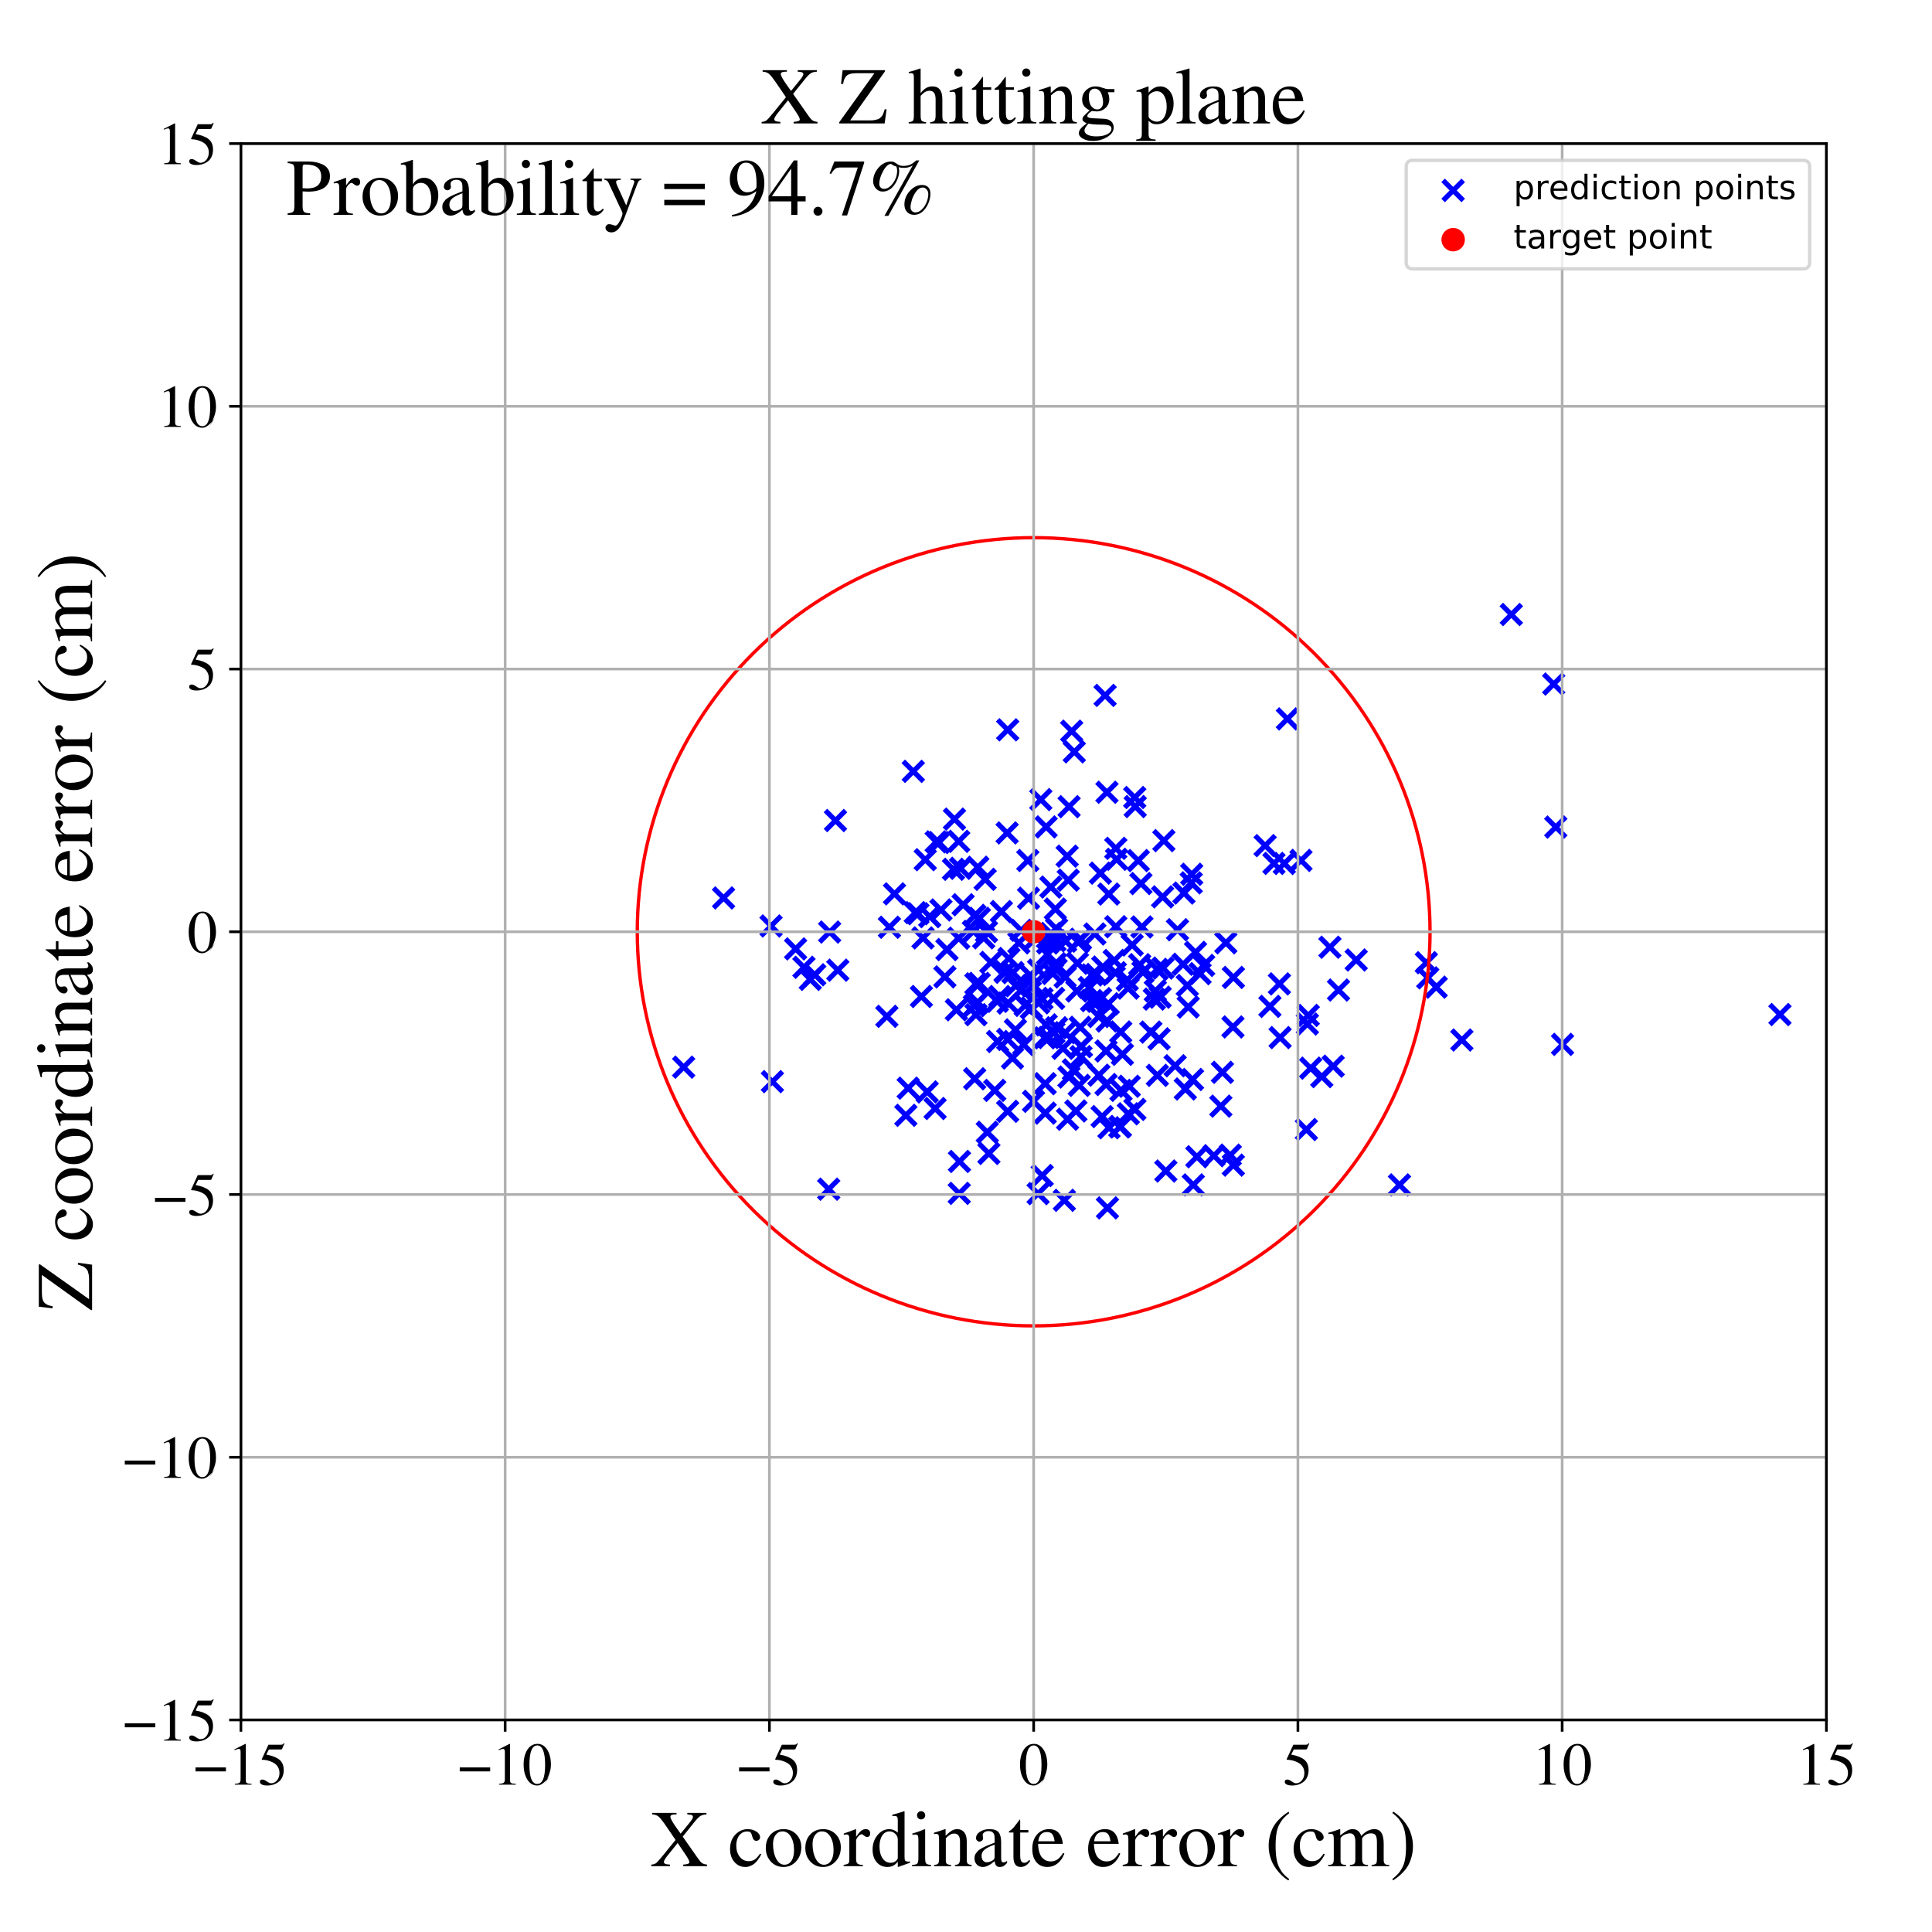 <?xml version="1.0" encoding="utf-8" standalone="no"?>
<!DOCTYPE svg PUBLIC "-//W3C//DTD SVG 1.1//EN"
  "http://www.w3.org/Graphics/SVG/1.1/DTD/svg11.dtd">
<!-- Created with matplotlib (https://matplotlib.org/) -->
<svg height="576pt" version="1.1" viewBox="0 0 576 576" width="576pt" xmlns="http://www.w3.org/2000/svg" xmlns:xlink="http://www.w3.org/1999/xlink">
 <defs>
  <style type="text/css">
*{stroke-linecap:butt;stroke-linejoin:round;}
  </style>
 </defs>
 <g id="figure_1">
  <g id="patch_1">
   <path d="M 0 576 
L 576 576 
L 576 0 
L 0 0 
z
" style="fill:#ffffff;"/>
  </g>
  <g id="axes_1">
   <g id="patch_2">
    <path d="M 71.822 512.784 
L 544.52 512.784 
L 544.52 42.802 
L 71.822 42.802 
z
" style="fill:#ffffff;"/>
   </g>
   <g id="PathCollection_1">
    <defs>
     <path d="M -3 3 
L 3 -3 
M -3 -3 
L 3 3 
" id="m4ea69e4fee" style="stroke:#0000ff;stroke-width:1.5;"/>
    </defs>
    <g clip-path="url(#p0b48bf116c)">
     <use style="fill:#0000ff;stroke:#0000ff;stroke-width:1.5;" x="313.299" xlink:href="#m4ea69e4fee" y="264.462"/>
     <use style="fill:#0000ff;stroke:#0000ff;stroke-width:1.5;" x="334.132" xlink:href="#m4ea69e4fee" y="307.672"/>
     <use style="fill:#0000ff;stroke:#0000ff;stroke-width:1.5;" x="310.643" xlink:href="#m4ea69e4fee" y="297.756"/>
     <use style="fill:#0000ff;stroke:#0000ff;stroke-width:1.5;" x="316.902" xlink:href="#m4ea69e4fee" y="312.539"/>
     <use style="fill:#0000ff;stroke:#0000ff;stroke-width:1.5;" x="346.737" xlink:href="#m4ea69e4fee" y="288.618"/>
     <use style="fill:#0000ff;stroke:#0000ff;stroke-width:1.5;" x="327.624" xlink:href="#m4ea69e4fee" y="320.546"/>
     <use style="fill:#0000ff;stroke:#0000ff;stroke-width:1.5;" x="353.389" xlink:href="#m4ea69e4fee" y="324.666"/>
     <use style="fill:#0000ff;stroke:#0000ff;stroke-width:1.5;" x="278.786" xlink:href="#m4ea69e4fee" y="330.482"/>
     <use style="fill:#0000ff;stroke:#0000ff;stroke-width:1.5;" x="313.859" xlink:href="#m4ea69e4fee" y="290.223"/>
     <use style="fill:#0000ff;stroke:#0000ff;stroke-width:1.5;" x="293.265" xlink:href="#m4ea69e4fee" y="279.599"/>
     <use style="fill:#0000ff;stroke:#0000ff;stroke-width:1.5;" x="319.506" xlink:href="#m4ea69e4fee" y="217.993"/>
     <use style="fill:#0000ff;stroke:#0000ff;stroke-width:1.5;" x="530.666" xlink:href="#m4ea69e4fee" y="302.474"/>
     <use style="fill:#0000ff;stroke:#0000ff;stroke-width:1.5;" x="397.474" xlink:href="#m4ea69e4fee" y="317.865"/>
     <use style="fill:#0000ff;stroke:#0000ff;stroke-width:1.5;" x="332.658" xlink:href="#m4ea69e4fee" y="276.286"/>
     <use style="fill:#0000ff;stroke:#0000ff;stroke-width:1.5;" x="311.614" xlink:href="#m4ea69e4fee" y="331.859"/>
     <use style="fill:#0000ff;stroke:#0000ff;stroke-width:1.5;" x="332.893" xlink:href="#m4ea69e4fee" y="256.192"/>
     <use style="fill:#0000ff;stroke:#0000ff;stroke-width:1.5;" x="336.4" xlink:href="#m4ea69e4fee" y="332.071"/>
     <use style="fill:#0000ff;stroke:#0000ff;stroke-width:1.5;" x="334.217" xlink:href="#m4ea69e4fee" y="325.074"/>
     <use style="fill:#0000ff;stroke:#0000ff;stroke-width:1.5;" x="320.289" xlink:href="#m4ea69e4fee" y="224.157"/>
     <use style="fill:#0000ff;stroke:#0000ff;stroke-width:1.5;" x="990.246" xlink:href="#m4ea69e4fee" y="332.75"/>
     <use style="fill:#0000ff;stroke:#0000ff;stroke-width:1.5;" x="399.06" xlink:href="#m4ea69e4fee" y="295.17"/>
     <use style="fill:#0000ff;stroke:#0000ff;stroke-width:1.5;" x="264.406" xlink:href="#m4ea69e4fee" y="303.015"/>
     <use style="fill:#0000ff;stroke:#0000ff;stroke-width:1.5;" x="366.785" xlink:href="#m4ea69e4fee" y="344.382"/>
     <use style="fill:#0000ff;stroke:#0000ff;stroke-width:1.5;" x="280.534" xlink:href="#m4ea69e4fee" y="271.287"/>
     <use style="fill:#0000ff;stroke:#0000ff;stroke-width:1.5;" x="314.636" xlink:href="#m4ea69e4fee" y="271.016"/>
     <use style="fill:#0000ff;stroke:#0000ff;stroke-width:1.5;" x="290.949" xlink:href="#m4ea69e4fee" y="293.32"/>
     <use style="fill:#0000ff;stroke:#0000ff;stroke-width:1.5;" x="302.736" xlink:href="#m4ea69e4fee" y="307.04"/>
     <use style="fill:#0000ff;stroke:#0000ff;stroke-width:1.5;" x="344.15" xlink:href="#m4ea69e4fee" y="297.874"/>
     <use style="fill:#0000ff;stroke:#0000ff;stroke-width:1.5;" x="625.807" xlink:href="#m4ea69e4fee" y="535.921"/>
     <use style="fill:#0000ff;stroke:#0000ff;stroke-width:1.5;" x="346.623" xlink:href="#m4ea69e4fee" y="267.393"/>
     <use style="fill:#0000ff;stroke:#0000ff;stroke-width:1.5;" x="285.134" xlink:href="#m4ea69e4fee" y="301.057"/>
     <use style="fill:#0000ff;stroke:#0000ff;stroke-width:1.5;" x="463.22" xlink:href="#m4ea69e4fee" y="203.944"/>
     <use style="fill:#0000ff;stroke:#0000ff;stroke-width:1.5;" x="339.78" xlink:href="#m4ea69e4fee" y="287.606"/>
     <use style="fill:#0000ff;stroke:#0000ff;stroke-width:1.5;" x="298.549" xlink:href="#m4ea69e4fee" y="271.775"/>
     <use style="fill:#0000ff;stroke:#0000ff;stroke-width:1.5;" x="324.775" xlink:href="#m4ea69e4fee" y="294.43"/>
     <use style="fill:#0000ff;stroke:#0000ff;stroke-width:1.5;" x="311.888" xlink:href="#m4ea69e4fee" y="305.544"/>
     <use style="fill:#0000ff;stroke:#0000ff;stroke-width:1.5;" x="379.811" xlink:href="#m4ea69e4fee" y="257.41"/>
     <use style="fill:#0000ff;stroke:#0000ff;stroke-width:1.5;" x="382.899" xlink:href="#m4ea69e4fee" y="257.433"/>
     <use style="fill:#0000ff;stroke:#0000ff;stroke-width:1.5;" x="338.305" xlink:href="#m4ea69e4fee" y="237.763"/>
     <use style="fill:#0000ff;stroke:#0000ff;stroke-width:1.5;" x="312.662" xlink:href="#m4ea69e4fee" y="309.335"/>
     <use style="fill:#0000ff;stroke:#0000ff;stroke-width:1.5;" x="314.675" xlink:href="#m4ea69e4fee" y="287.303"/>
     <use style="fill:#0000ff;stroke:#0000ff;stroke-width:1.5;" x="279.904" xlink:href="#m4ea69e4fee" y="251.191"/>
     <use style="fill:#0000ff;stroke:#0000ff;stroke-width:1.5;" x="353.975" xlink:href="#m4ea69e4fee" y="293.808"/>
     <use style="fill:#0000ff;stroke:#0000ff;stroke-width:1.5;" x="325.599" xlink:href="#m4ea69e4fee" y="290.676"/>
     <use style="fill:#0000ff;stroke:#0000ff;stroke-width:1.5;" x="314.514" xlink:href="#m4ea69e4fee" y="280.473"/>
     <use style="fill:#0000ff;stroke:#0000ff;stroke-width:1.5;" x="326.874" xlink:href="#m4ea69e4fee" y="290.538"/>
     <use style="fill:#0000ff;stroke:#0000ff;stroke-width:1.5;" x="322.13" xlink:href="#m4ea69e4fee" y="280.028"/>
     <use style="fill:#0000ff;stroke:#0000ff;stroke-width:1.5;" x="326.416" xlink:href="#m4ea69e4fee" y="278.452"/>
     <use style="fill:#0000ff;stroke:#0000ff;stroke-width:1.5;" x="340.444" xlink:href="#m4ea69e4fee" y="276.358"/>
     <use style="fill:#0000ff;stroke:#0000ff;stroke-width:1.5;" x="297.423" xlink:href="#m4ea69e4fee" y="310.511"/>
     <use style="fill:#0000ff;stroke:#0000ff;stroke-width:1.5;" x="305.655" xlink:href="#m4ea69e4fee" y="299.739"/>
     <use style="fill:#0000ff;stroke:#0000ff;stroke-width:1.5;" x="291.513" xlink:href="#m4ea69e4fee" y="258.555"/>
     <use style="fill:#0000ff;stroke:#0000ff;stroke-width:1.5;" x="355.526" xlink:href="#m4ea69e4fee" y="321.834"/>
     <use style="fill:#0000ff;stroke:#0000ff;stroke-width:1.5;" x="309.649" xlink:href="#m4ea69e4fee" y="289.228"/>
     <use style="fill:#0000ff;stroke:#0000ff;stroke-width:1.5;" x="270.064" xlink:href="#m4ea69e4fee" y="332.514"/>
     <use style="fill:#0000ff;stroke:#0000ff;stroke-width:1.5;" x="381.439" xlink:href="#m4ea69e4fee" y="293.329"/>
     <use style="fill:#0000ff;stroke:#0000ff;stroke-width:1.5;" x="309.068" xlink:href="#m4ea69e4fee" y="279.472"/>
     <use style="fill:#0000ff;stroke:#0000ff;stroke-width:1.5;" x="286.366" xlink:href="#m4ea69e4fee" y="258.875"/>
     <use style="fill:#0000ff;stroke:#0000ff;stroke-width:1.5;" x="417.235" xlink:href="#m4ea69e4fee" y="353.256"/>
     <use style="fill:#0000ff;stroke:#0000ff;stroke-width:1.5;" x="378.607" xlink:href="#m4ea69e4fee" y="300.04"/>
     <use style="fill:#0000ff;stroke:#0000ff;stroke-width:1.5;" x="317.694" xlink:href="#m4ea69e4fee" y="280.594"/>
     <use style="fill:#0000ff;stroke:#0000ff;stroke-width:1.5;" x="435.836" xlink:href="#m4ea69e4fee" y="310.066"/>
     <use style="fill:#0000ff;stroke:#0000ff;stroke-width:1.5;" x="345.051" xlink:href="#m4ea69e4fee" y="320.603"/>
     <use style="fill:#0000ff;stroke:#0000ff;stroke-width:1.5;" x="338.45" xlink:href="#m4ea69e4fee" y="240.465"/>
     <use style="fill:#0000ff;stroke:#0000ff;stroke-width:1.5;" x="330.024" xlink:href="#m4ea69e4fee" y="236.204"/>
     <use style="fill:#0000ff;stroke:#0000ff;stroke-width:1.5;" x="230.28" xlink:href="#m4ea69e4fee" y="322.475"/>
     <use style="fill:#0000ff;stroke:#0000ff;stroke-width:1.5;" x="314.2" xlink:href="#m4ea69e4fee" y="307.893"/>
     <use style="fill:#0000ff;stroke:#0000ff;stroke-width:1.5;" x="299.666" xlink:href="#m4ea69e4fee" y="289.648"/>
     <use style="fill:#0000ff;stroke:#0000ff;stroke-width:1.5;" x="332.527" xlink:href="#m4ea69e4fee" y="290.004"/>
     <use style="fill:#0000ff;stroke:#0000ff;stroke-width:1.5;" x="249.089" xlink:href="#m4ea69e4fee" y="244.63"/>
     <use style="fill:#0000ff;stroke:#0000ff;stroke-width:1.5;" x="340.755" xlink:href="#m4ea69e4fee" y="289.82"/>
     <use style="fill:#0000ff;stroke:#0000ff;stroke-width:1.5;" x="302.838" xlink:href="#m4ea69e4fee" y="293.884"/>
     <use style="fill:#0000ff;stroke:#0000ff;stroke-width:1.5;" x="344.972" xlink:href="#m4ea69e4fee" y="288.997"/>
     <use style="fill:#0000ff;stroke:#0000ff;stroke-width:1.5;" x="318.488" xlink:href="#m4ea69e4fee" y="262.403"/>
     <use style="fill:#0000ff;stroke:#0000ff;stroke-width:1.5;" x="300.42" xlink:href="#m4ea69e4fee" y="331.325"/>
     <use style="fill:#0000ff;stroke:#0000ff;stroke-width:1.5;" x="314.85" xlink:href="#m4ea69e4fee" y="288.984"/>
     <use style="fill:#0000ff;stroke:#0000ff;stroke-width:1.5;" x="337.542" xlink:href="#m4ea69e4fee" y="281.745"/>
     <use style="fill:#0000ff;stroke:#0000ff;stroke-width:1.5;" x="249.783" xlink:href="#m4ea69e4fee" y="289.244"/>
     <use style="fill:#0000ff;stroke:#0000ff;stroke-width:1.5;" x="355.293" xlink:href="#m4ea69e4fee" y="260.656"/>
     <use style="fill:#0000ff;stroke:#0000ff;stroke-width:1.5;" x="428.175" xlink:href="#m4ea69e4fee" y="294.307"/>
     <use style="fill:#0000ff;stroke:#0000ff;stroke-width:1.5;" x="310.718" xlink:href="#m4ea69e4fee" y="350.468"/>
     <use style="fill:#0000ff;stroke:#0000ff;stroke-width:1.5;" x="300.433" xlink:href="#m4ea69e4fee" y="217.586"/>
     <use style="fill:#0000ff;stroke:#0000ff;stroke-width:1.5;" x="463.833" xlink:href="#m4ea69e4fee" y="246.583"/>
     <use style="fill:#0000ff;stroke:#0000ff;stroke-width:1.5;" x="336.668" xlink:href="#m4ea69e4fee" y="323.857"/>
     <use style="fill:#0000ff;stroke:#0000ff;stroke-width:1.5;" x="340.145" xlink:href="#m4ea69e4fee" y="263.417"/>
     <use style="fill:#0000ff;stroke:#0000ff;stroke-width:1.5;" x="367.724" xlink:href="#m4ea69e4fee" y="291.407"/>
     <use style="fill:#0000ff;stroke:#0000ff;stroke-width:1.5;" x="389.477" xlink:href="#m4ea69e4fee" y="336.754"/>
     <use style="fill:#0000ff;stroke:#0000ff;stroke-width:1.5;" x="308.082" xlink:href="#m4ea69e4fee" y="293.692"/>
     <use style="fill:#0000ff;stroke:#0000ff;stroke-width:1.5;" x="294.345" xlink:href="#m4ea69e4fee" y="337.562"/>
     <use style="fill:#0000ff;stroke:#0000ff;stroke-width:1.5;" x="313.337" xlink:href="#m4ea69e4fee" y="278.278"/>
     <use style="fill:#0000ff;stroke:#0000ff;stroke-width:1.5;" x="315.006" xlink:href="#m4ea69e4fee" y="276.96"/>
     <use style="fill:#0000ff;stroke:#0000ff;stroke-width:1.5;" x="291.955" xlink:href="#m4ea69e4fee" y="293.185"/>
     <use style="fill:#0000ff;stroke:#0000ff;stroke-width:1.5;" x="307.474" xlink:href="#m4ea69e4fee" y="300.515"/>
     <use style="fill:#0000ff;stroke:#0000ff;stroke-width:1.5;" x="347.58" xlink:href="#m4ea69e4fee" y="349.128"/>
     <use style="fill:#0000ff;stroke:#0000ff;stroke-width:1.5;" x="334.037" xlink:href="#m4ea69e4fee" y="335.878"/>
     <use style="fill:#0000ff;stroke:#0000ff;stroke-width:1.5;" x="329.735" xlink:href="#m4ea69e4fee" y="313.339"/>
     <use style="fill:#0000ff;stroke:#0000ff;stroke-width:1.5;" x="394.07" xlink:href="#m4ea69e4fee" y="320.972"/>
     <use style="fill:#0000ff;stroke:#0000ff;stroke-width:1.5;" x="336.328" xlink:href="#m4ea69e4fee" y="294.602"/>
     <use style="fill:#0000ff;stroke:#0000ff;stroke-width:1.5;" x="265.172" xlink:href="#m4ea69e4fee" y="276.451"/>
     <use style="fill:#0000ff;stroke:#0000ff;stroke-width:1.5;" x="328.117" xlink:href="#m4ea69e4fee" y="297.738"/>
     <use style="fill:#0000ff;stroke:#0000ff;stroke-width:1.5;" x="329.759" xlink:href="#m4ea69e4fee" y="323.336"/>
     <use style="fill:#0000ff;stroke:#0000ff;stroke-width:1.5;" x="389.778" xlink:href="#m4ea69e4fee" y="305.296"/>
     <use style="fill:#0000ff;stroke:#0000ff;stroke-width:1.5;" x="307.165" xlink:href="#m4ea69e4fee" y="290.761"/>
     <use style="fill:#0000ff;stroke:#0000ff;stroke-width:1.5;" x="301.862" xlink:href="#m4ea69e4fee" y="315.441"/>
     <use style="fill:#0000ff;stroke:#0000ff;stroke-width:1.5;" x="383.826" xlink:href="#m4ea69e4fee" y="214.336"/>
     <use style="fill:#0000ff;stroke:#0000ff;stroke-width:1.5;" x="425.66" xlink:href="#m4ea69e4fee" y="291.533"/>
     <use style="fill:#0000ff;stroke:#0000ff;stroke-width:1.5;" x="272.293" xlink:href="#m4ea69e4fee" y="229.97"/>
     <use style="fill:#0000ff;stroke:#0000ff;stroke-width:1.5;" x="355.767" xlink:href="#m4ea69e4fee" y="353.265"/>
     <use style="fill:#0000ff;stroke:#0000ff;stroke-width:1.5;" x="294.824" xlink:href="#m4ea69e4fee" y="343.885"/>
     <use style="fill:#0000ff;stroke:#0000ff;stroke-width:1.5;" x="297.327" xlink:href="#m4ea69e4fee" y="298.532"/>
     <use style="fill:#0000ff;stroke:#0000ff;stroke-width:1.5;" x="295.408" xlink:href="#m4ea69e4fee" y="286.923"/>
     <use style="fill:#0000ff;stroke:#0000ff;stroke-width:1.5;" x="330.62" xlink:href="#m4ea69e4fee" y="336.226"/>
     <use style="fill:#0000ff;stroke:#0000ff;stroke-width:1.5;" x="387.869" xlink:href="#m4ea69e4fee" y="256.521"/>
     <use style="fill:#0000ff;stroke:#0000ff;stroke-width:1.5;" x="364.45" xlink:href="#m4ea69e4fee" y="319.701"/>
     <use style="fill:#0000ff;stroke:#0000ff;stroke-width:1.5;" x="320.759" xlink:href="#m4ea69e4fee" y="331.227"/>
     <use style="fill:#0000ff;stroke:#0000ff;stroke-width:1.5;" x="352.977" xlink:href="#m4ea69e4fee" y="266.247"/>
     <use style="fill:#0000ff;stroke:#0000ff;stroke-width:1.5;" x="345.556" xlink:href="#m4ea69e4fee" y="309.714"/>
     <use style="fill:#0000ff;stroke:#0000ff;stroke-width:1.5;" x="311.885" xlink:href="#m4ea69e4fee" y="246.531"/>
     <use style="fill:#0000ff;stroke:#0000ff;stroke-width:1.5;" x="322.055" xlink:href="#m4ea69e4fee" y="306.277"/>
     <use style="fill:#0000ff;stroke:#0000ff;stroke-width:1.5;" x="328.586" xlink:href="#m4ea69e4fee" y="332.892"/>
     <use style="fill:#0000ff;stroke:#0000ff;stroke-width:1.5;" x="277.193" xlink:href="#m4ea69e4fee" y="273.288"/>
     <use style="fill:#0000ff;stroke:#0000ff;stroke-width:1.5;" x="290.631" xlink:href="#m4ea69e4fee" y="272.9"/>
     <use style="fill:#0000ff;stroke:#0000ff;stroke-width:1.5;" x="352.728" xlink:href="#m4ea69e4fee" y="287.48"/>
     <use style="fill:#0000ff;stroke:#0000ff;stroke-width:1.5;" x="290.206" xlink:href="#m4ea69e4fee" y="277.675"/>
     <use style="fill:#0000ff;stroke:#0000ff;stroke-width:1.5;" x="303.764" xlink:href="#m4ea69e4fee" y="281.099"/>
     <use style="fill:#0000ff;stroke:#0000ff;stroke-width:1.5;" x="350.345" xlink:href="#m4ea69e4fee" y="317.738"/>
     <use style="fill:#0000ff;stroke:#0000ff;stroke-width:1.5;" x="356.83" xlink:href="#m4ea69e4fee" y="344.864"/>
     <use style="fill:#0000ff;stroke:#0000ff;stroke-width:1.5;" x="321.76" xlink:href="#m4ea69e4fee" y="323.592"/>
     <use style="fill:#0000ff;stroke:#0000ff;stroke-width:1.5;" x="314.118" xlink:href="#m4ea69e4fee" y="297.652"/>
     <use style="fill:#0000ff;stroke:#0000ff;stroke-width:1.5;" x="336.072" xlink:href="#m4ea69e4fee" y="292.16"/>
     <use style="fill:#0000ff;stroke:#0000ff;stroke-width:1.5;" x="282.316" xlink:href="#m4ea69e4fee" y="283.109"/>
     <use style="fill:#0000ff;stroke:#0000ff;stroke-width:1.5;" x="367.591" xlink:href="#m4ea69e4fee" y="306.168"/>
     <use style="fill:#0000ff;stroke:#0000ff;stroke-width:1.5;" x="312.297" xlink:href="#m4ea69e4fee" y="284.501"/>
     <use style="fill:#0000ff;stroke:#0000ff;stroke-width:1.5;" x="284.272" xlink:href="#m4ea69e4fee" y="259.17"/>
     <use style="fill:#0000ff;stroke:#0000ff;stroke-width:1.5;" x="239.682" xlink:href="#m4ea69e4fee" y="288.387"/>
     <use style="fill:#0000ff;stroke:#0000ff;stroke-width:1.5;" x="322.287" xlink:href="#m4ea69e4fee" y="315.029"/>
     <use style="fill:#0000ff;stroke:#0000ff;stroke-width:1.5;" x="315.013" xlink:href="#m4ea69e4fee" y="306.411"/>
     <use style="fill:#0000ff;stroke:#0000ff;stroke-width:1.5;" x="330.572" xlink:href="#m4ea69e4fee" y="266.554"/>
     <use style="fill:#0000ff;stroke:#0000ff;stroke-width:1.5;" x="367.704" xlink:href="#m4ea69e4fee" y="347.365"/>
     <use style="fill:#0000ff;stroke:#0000ff;stroke-width:1.5;" x="355.154" xlink:href="#m4ea69e4fee" y="263.218"/>
     <use style="fill:#0000ff;stroke:#0000ff;stroke-width:1.5;" x="354.249" xlink:href="#m4ea69e4fee" y="300.227"/>
     <use style="fill:#0000ff;stroke:#0000ff;stroke-width:1.5;" x="275.851" xlink:href="#m4ea69e4fee" y="256.307"/>
     <use style="fill:#0000ff;stroke:#0000ff;stroke-width:1.5;" x="356.433" xlink:href="#m4ea69e4fee" y="283.941"/>
     <use style="fill:#0000ff;stroke:#0000ff;stroke-width:1.5;" x="270.766" xlink:href="#m4ea69e4fee" y="324.423"/>
     <use style="fill:#0000ff;stroke:#0000ff;stroke-width:1.5;" x="306.431" xlink:href="#m4ea69e4fee" y="256.546"/>
     <use style="fill:#0000ff;stroke:#0000ff;stroke-width:1.5;" x="333.852" xlink:href="#m4ea69e4fee" y="335.973"/>
     <use style="fill:#0000ff;stroke:#0000ff;stroke-width:1.5;" x="311.595" xlink:href="#m4ea69e4fee" y="323.088"/>
     <use style="fill:#0000ff;stroke:#0000ff;stroke-width:1.5;" x="272.879" xlink:href="#m4ea69e4fee" y="272.094"/>
     <use style="fill:#0000ff;stroke:#0000ff;stroke-width:1.5;" x="276.428" xlink:href="#m4ea69e4fee" y="325.542"/>
     <use style="fill:#0000ff;stroke:#0000ff;stroke-width:1.5;" x="300.448" xlink:href="#m4ea69e4fee" y="309.887"/>
     <use style="fill:#0000ff;stroke:#0000ff;stroke-width:1.5;" x="339.365" xlink:href="#m4ea69e4fee" y="256.572"/>
     <use style="fill:#0000ff;stroke:#0000ff;stroke-width:1.5;" x="338.353" xlink:href="#m4ea69e4fee" y="330.764"/>
     <use style="fill:#0000ff;stroke:#0000ff;stroke-width:1.5;" x="318.733" xlink:href="#m4ea69e4fee" y="240.495"/>
     <use style="fill:#0000ff;stroke:#0000ff;stroke-width:1.5;" x="425.244" xlink:href="#m4ea69e4fee" y="287.011"/>
     <use style="fill:#0000ff;stroke:#0000ff;stroke-width:1.5;" x="274.704" xlink:href="#m4ea69e4fee" y="297.09"/>
     <use style="fill:#0000ff;stroke:#0000ff;stroke-width:1.5;" x="306.644" xlink:href="#m4ea69e4fee" y="267.796"/>
     <use style="fill:#0000ff;stroke:#0000ff;stroke-width:1.5;" x="290.962" xlink:href="#m4ea69e4fee" y="302.516"/>
     <use style="fill:#0000ff;stroke:#0000ff;stroke-width:1.5;" x="299.757" xlink:href="#m4ea69e4fee" y="289.872"/>
     <use style="fill:#0000ff;stroke:#0000ff;stroke-width:1.5;" x="351.057" xlink:href="#m4ea69e4fee" y="277.185"/>
     <use style="fill:#0000ff;stroke:#0000ff;stroke-width:1.5;" x="325.433" xlink:href="#m4ea69e4fee" y="298.321"/>
     <use style="fill:#0000ff;stroke:#0000ff;stroke-width:1.5;" x="300.797" xlink:href="#m4ea69e4fee" y="285.751"/>
     <use style="fill:#0000ff;stroke:#0000ff;stroke-width:1.5;" x="465.853" xlink:href="#m4ea69e4fee" y="311.372"/>
     <use style="fill:#0000ff;stroke:#0000ff;stroke-width:1.5;" x="247.072" xlink:href="#m4ea69e4fee" y="354.535"/>
     <use style="fill:#0000ff;stroke:#0000ff;stroke-width:1.5;" x="343.118" xlink:href="#m4ea69e4fee" y="307.703"/>
     <use style="fill:#0000ff;stroke:#0000ff;stroke-width:1.5;" x="329.475" xlink:href="#m4ea69e4fee" y="207.322"/>
     <use style="fill:#0000ff;stroke:#0000ff;stroke-width:1.5;" x="296.577" xlink:href="#m4ea69e4fee" y="325.083"/>
     <use style="fill:#0000ff;stroke:#0000ff;stroke-width:1.5;" x="241.576" xlink:href="#m4ea69e4fee" y="291.988"/>
     <use style="fill:#0000ff;stroke:#0000ff;stroke-width:1.5;" x="322.272" xlink:href="#m4ea69e4fee" y="311.951"/>
     <use style="fill:#0000ff;stroke:#0000ff;stroke-width:1.5;" x="290.586" xlink:href="#m4ea69e4fee" y="321.611"/>
     <use style="fill:#0000ff;stroke:#0000ff;stroke-width:1.5;" x="330.051" xlink:href="#m4ea69e4fee" y="304.387"/>
     <use style="fill:#0000ff;stroke:#0000ff;stroke-width:1.5;" x="215.725" xlink:href="#m4ea69e4fee" y="267.708"/>
     <use style="fill:#0000ff;stroke:#0000ff;stroke-width:1.5;" x="332.658" xlink:href="#m4ea69e4fee" y="252.918"/>
     <use style="fill:#0000ff;stroke:#0000ff;stroke-width:1.5;" x="286.049" xlink:href="#m4ea69e4fee" y="346.276"/>
     <use style="fill:#0000ff;stroke:#0000ff;stroke-width:1.5;" x="312.337" xlink:href="#m4ea69e4fee" y="281.134"/>
     <use style="fill:#0000ff;stroke:#0000ff;stroke-width:1.5;" x="290.487" xlink:href="#m4ea69e4fee" y="299.818"/>
     <use style="fill:#0000ff;stroke:#0000ff;stroke-width:1.5;" x="247.348" xlink:href="#m4ea69e4fee" y="277.879"/>
     <use style="fill:#0000ff;stroke:#0000ff;stroke-width:1.5;" x="318.276" xlink:href="#m4ea69e4fee" y="333.684"/>
     <use style="fill:#0000ff;stroke:#0000ff;stroke-width:1.5;" x="294.115" xlink:href="#m4ea69e4fee" y="277.756"/>
     <use style="fill:#0000ff;stroke:#0000ff;stroke-width:1.5;" x="358.855" xlink:href="#m4ea69e4fee" y="287.828"/>
     <use style="fill:#0000ff;stroke:#0000ff;stroke-width:1.5;" x="287.132" xlink:href="#m4ea69e4fee" y="269.741"/>
     <use style="fill:#0000ff;stroke:#0000ff;stroke-width:1.5;" x="300.265" xlink:href="#m4ea69e4fee" y="248.324"/>
     <use style="fill:#0000ff;stroke:#0000ff;stroke-width:1.5;" x="390.76" xlink:href="#m4ea69e4fee" y="318.457"/>
     <use style="fill:#0000ff;stroke:#0000ff;stroke-width:1.5;" x="300.558" xlink:href="#m4ea69e4fee" y="299.046"/>
     <use style="fill:#0000ff;stroke:#0000ff;stroke-width:1.5;" x="317.322" xlink:href="#m4ea69e4fee" y="357.862"/>
     <use style="fill:#0000ff;stroke:#0000ff;stroke-width:1.5;" x="320.029" xlink:href="#m4ea69e4fee" y="318.967"/>
     <use style="fill:#0000ff;stroke:#0000ff;stroke-width:1.5;" x="330.418" xlink:href="#m4ea69e4fee" y="299.262"/>
     <use style="fill:#0000ff;stroke:#0000ff;stroke-width:1.5;" x="285.824" xlink:href="#m4ea69e4fee" y="250.831"/>
     <use style="fill:#0000ff;stroke:#0000ff;stroke-width:1.5;" x="334.633" xlink:href="#m4ea69e4fee" y="314.337"/>
     <use style="fill:#0000ff;stroke:#0000ff;stroke-width:1.5;" x="328.782" xlink:href="#m4ea69e4fee" y="288.308"/>
     <use style="fill:#0000ff;stroke:#0000ff;stroke-width:1.5;" x="328.061" xlink:href="#m4ea69e4fee" y="260.309"/>
     <use style="fill:#0000ff;stroke:#0000ff;stroke-width:1.5;" x="321.48" xlink:href="#m4ea69e4fee" y="280.889"/>
     <use style="fill:#0000ff;stroke:#0000ff;stroke-width:1.5;" x="327.223" xlink:href="#m4ea69e4fee" y="298.52"/>
     <use style="fill:#0000ff;stroke:#0000ff;stroke-width:1.5;" x="302" xlink:href="#m4ea69e4fee" y="289.973"/>
     <use style="fill:#0000ff;stroke:#0000ff;stroke-width:1.5;" x="554.146" xlink:href="#m4ea69e4fee" y="262.915"/>
     <use style="fill:#0000ff;stroke:#0000ff;stroke-width:1.5;" x="330.171" xlink:href="#m4ea69e4fee" y="360.116"/>
     <use style="fill:#0000ff;stroke:#0000ff;stroke-width:1.5;" x="237.201" xlink:href="#m4ea69e4fee" y="282.9"/>
     <use style="fill:#0000ff;stroke:#0000ff;stroke-width:1.5;" x="625.627" xlink:href="#m4ea69e4fee" y="255.616"/>
     <use style="fill:#0000ff;stroke:#0000ff;stroke-width:1.5;" x="317.561" xlink:href="#m4ea69e4fee" y="291.272"/>
     <use style="fill:#0000ff;stroke:#0000ff;stroke-width:1.5;" x="242.905" xlink:href="#m4ea69e4fee" y="290.619"/>
     <use style="fill:#0000ff;stroke:#0000ff;stroke-width:1.5;" x="273.669" xlink:href="#m4ea69e4fee" y="272.411"/>
     <use style="fill:#0000ff;stroke:#0000ff;stroke-width:1.5;" x="322.414" xlink:href="#m4ea69e4fee" y="311.985"/>
     <use style="fill:#0000ff;stroke:#0000ff;stroke-width:1.5;" x="203.826" xlink:href="#m4ea69e4fee" y="318.165"/>
     <use style="fill:#0000ff;stroke:#0000ff;stroke-width:1.5;" x="275.183" xlink:href="#m4ea69e4fee" y="279.625"/>
     <use style="fill:#0000ff;stroke:#0000ff;stroke-width:1.5;" x="298.049" xlink:href="#m4ea69e4fee" y="297.101"/>
     <use style="fill:#0000ff;stroke:#0000ff;stroke-width:1.5;" x="291.98" xlink:href="#m4ea69e4fee" y="273.785"/>
     <use style="fill:#0000ff;stroke:#0000ff;stroke-width:1.5;" x="361.88" xlink:href="#m4ea69e4fee" y="344.559"/>
     <use style="fill:#0000ff;stroke:#0000ff;stroke-width:1.5;" x="377.182" xlink:href="#m4ea69e4fee" y="252.112"/>
     <use style="fill:#0000ff;stroke:#0000ff;stroke-width:1.5;" x="285.823" xlink:href="#m4ea69e4fee" y="279.712"/>
     <use style="fill:#0000ff;stroke:#0000ff;stroke-width:1.5;" x="381.647" xlink:href="#m4ea69e4fee" y="309.341"/>
     <use style="fill:#0000ff;stroke:#0000ff;stroke-width:1.5;" x="281.706" xlink:href="#m4ea69e4fee" y="291.238"/>
     <use style="fill:#0000ff;stroke:#0000ff;stroke-width:1.5;" x="304.585" xlink:href="#m4ea69e4fee" y="295.089"/>
     <use style="fill:#0000ff;stroke:#0000ff;stroke-width:1.5;" x="344.443" xlink:href="#m4ea69e4fee" y="295.451"/>
     <use style="fill:#0000ff;stroke:#0000ff;stroke-width:1.5;" x="266.682" xlink:href="#m4ea69e4fee" y="266.492"/>
     <use style="fill:#0000ff;stroke:#0000ff;stroke-width:1.5;" x="321.22" xlink:href="#m4ea69e4fee" y="287.177"/>
     <use style="fill:#0000ff;stroke:#0000ff;stroke-width:1.5;" x="284.565" xlink:href="#m4ea69e4fee" y="244.209"/>
     <use style="fill:#0000ff;stroke:#0000ff;stroke-width:1.5;" x="357.781" xlink:href="#m4ea69e4fee" y="290.279"/>
     <use style="fill:#0000ff;stroke:#0000ff;stroke-width:1.5;" x="345.884" xlink:href="#m4ea69e4fee" y="297.289"/>
     <use style="fill:#0000ff;stroke:#0000ff;stroke-width:1.5;" x="310.304" xlink:href="#m4ea69e4fee" y="238.39"/>
     <use style="fill:#0000ff;stroke:#0000ff;stroke-width:1.5;" x="309.661" xlink:href="#m4ea69e4fee" y="298.977"/>
     <use style="fill:#0000ff;stroke:#0000ff;stroke-width:1.5;" x="404.333" xlink:href="#m4ea69e4fee" y="286.208"/>
     <use style="fill:#0000ff;stroke:#0000ff;stroke-width:1.5;" x="332.195" xlink:href="#m4ea69e4fee" y="286.355"/>
     <use style="fill:#0000ff;stroke:#0000ff;stroke-width:1.5;" x="313.693" xlink:href="#m4ea69e4fee" y="279.998"/>
     <use style="fill:#0000ff;stroke:#0000ff;stroke-width:1.5;" x="305.193" xlink:href="#m4ea69e4fee" y="311.442"/>
     <use style="fill:#0000ff;stroke:#0000ff;stroke-width:1.5;" x="321.055" xlink:href="#m4ea69e4fee" y="295.444"/>
     <use style="fill:#0000ff;stroke:#0000ff;stroke-width:1.5;" x="390.035" xlink:href="#m4ea69e4fee" y="302.73"/>
     <use style="fill:#0000ff;stroke:#0000ff;stroke-width:1.5;" x="291.503" xlink:href="#m4ea69e4fee" y="298.87"/>
     <use style="fill:#0000ff;stroke:#0000ff;stroke-width:1.5;" x="396.495" xlink:href="#m4ea69e4fee" y="282.403"/>
     <use style="fill:#0000ff;stroke:#0000ff;stroke-width:1.5;" x="363.979" xlink:href="#m4ea69e4fee" y="329.785"/>
     <use style="fill:#0000ff;stroke:#0000ff;stroke-width:1.5;" x="308.132" xlink:href="#m4ea69e4fee" y="328.345"/>
     <use style="fill:#0000ff;stroke:#0000ff;stroke-width:1.5;" x="346.988" xlink:href="#m4ea69e4fee" y="250.621"/>
     <use style="fill:#0000ff;stroke:#0000ff;stroke-width:1.5;" x="365.47" xlink:href="#m4ea69e4fee" y="281.081"/>
     <use style="fill:#0000ff;stroke:#0000ff;stroke-width:1.5;" x="293.703" xlink:href="#m4ea69e4fee" y="262.163"/>
     <use style="fill:#0000ff;stroke:#0000ff;stroke-width:1.5;" x="318.691" xlink:href="#m4ea69e4fee" y="321.105"/>
     <use style="fill:#0000ff;stroke:#0000ff;stroke-width:1.5;" x="304.452" xlink:href="#m4ea69e4fee" y="277.362"/>
     <use style="fill:#0000ff;stroke:#0000ff;stroke-width:1.5;" x="318.165" xlink:href="#m4ea69e4fee" y="255.248"/>
     <use style="fill:#0000ff;stroke:#0000ff;stroke-width:1.5;" x="309.499" xlink:href="#m4ea69e4fee" y="355.862"/>
     <use style="fill:#0000ff;stroke:#0000ff;stroke-width:1.5;" x="279.107" xlink:href="#m4ea69e4fee" y="250.993"/>
     <use style="fill:#0000ff;stroke:#0000ff;stroke-width:1.5;" x="285.983" xlink:href="#m4ea69e4fee" y="355.789"/>
     <use style="fill:#0000ff;stroke:#0000ff;stroke-width:1.5;" x="327.586" xlink:href="#m4ea69e4fee" y="303.064"/>
     <use style="fill:#0000ff;stroke:#0000ff;stroke-width:1.5;" x="311.502" xlink:href="#m4ea69e4fee" y="309.416"/>
     <use style="fill:#0000ff;stroke:#0000ff;stroke-width:1.5;" x="317.553" xlink:href="#m4ea69e4fee" y="307.889"/>
     <use style="fill:#0000ff;stroke:#0000ff;stroke-width:1.5;" x="229.877" xlink:href="#m4ea69e4fee" y="276.065"/>
     <use style="fill:#0000ff;stroke:#0000ff;stroke-width:1.5;" x="450.58" xlink:href="#m4ea69e4fee" y="183.207"/>
    </g>
   </g>
   <g id="PathCollection_2">
    <defs>
     <path d="M 0 3 
C 0.796 3 1.559 2.684 2.121 2.121 
C 2.684 1.559 3 0.796 3 0 
C 3 -0.796 2.684 -1.559 2.121 -2.121 
C 1.559 -2.684 0.796 -3 0 -3 
C -0.796 -3 -1.559 -2.684 -2.121 -2.121 
C -2.684 -1.559 -3 -0.796 -3 0 
C -3 0.796 -2.684 1.559 -2.121 2.121 
C -1.559 2.684 -0.796 3 0 3 
z
" id="mdbfea84565" style="stroke:#ff0000;"/>
    </defs>
    <g clip-path="url(#p0b48bf116c)">
     <use style="fill:#ff0000;stroke:#ff0000;" x="308.171" xlink:href="#mdbfea84565" y="277.793"/>
    </g>
   </g>
   <g id="patch_3">
    <path clip-path="url(#p0b48bf116c)" d="M 308.171 395.288 
C 339.511 395.288 369.572 382.908 391.733 360.875 
C 413.894 338.841 426.346 308.953 426.346 277.793 
C 426.346 246.633 413.894 216.745 391.733 194.711 
C 369.572 172.677 339.511 160.297 308.171 160.297 
C 276.831 160.297 246.77 172.677 224.609 194.711 
C 202.448 216.745 189.997 246.633 189.997 277.793 
C 189.997 308.953 202.448 338.841 224.609 360.875 
C 246.77 382.908 276.831 395.288 308.171 395.288 
z
" style="fill:none;stroke:#ff0000;stroke-linejoin:miter;"/>
   </g>
   <g id="matplotlib.axis_1">
    <g id="xtick_1">
     <g id="line2d_1">
      <path clip-path="url(#p0b48bf116c)" d="M 71.822 512.784 
L 71.822 42.802 
" style="fill:none;stroke:#b0b0b0;stroke-linecap:square;stroke-width:0.8;"/>
     </g>
     <g id="line2d_2">
      <defs>
       <path d="M 0 0 
L 0 3.5 
" id="mc88fcb47a9" style="stroke:#000000;stroke-width:0.8;"/>
      </defs>
      <g>
       <use style="stroke:#000000;stroke-width:0.8;" x="71.822" xlink:href="#mc88fcb47a9" y="512.784"/>
      </g>
     </g>
     <g id="text_1">
      <!-- −15 -->
      <defs>
       <path d="M 3 22 
L 3 28.594 
L 53.406 28.594 
L 53.406 22 
z
" id="FreeSerif-8722"/>
       <path d="M 18.297 59.297 
Q 16.5 59.297 11.094 57.094 
L 11.094 58.5 
L 29.094 67.594 
L 29.906 67.406 
L 29.906 7.406 
Q 29.906 3.797 31.703 2.688 
Q 33.5 1.594 39.406 1.5 
L 39.406 0 
L 11.797 0 
L 11.797 1.5 
Q 17.406 1.703 19.344 3.141 
Q 21.297 4.594 21.297 9.297 
L 21.297 54.594 
Q 21.297 59.297 18.297 59.297 
z
" id="FreeSerif-49"/>
       <path d="M 35.703 19.406 
Q 35.703 24.703 33.344 28.797 
Q 31 32.906 27.641 35.156 
Q 24.297 37.406 20.141 38.844 
Q 16 40.297 12.953 40.75 
Q 9.906 41.203 7.594 41.203 
Q 6.406 41.203 6.406 42 
Q 6.406 42.297 6.5 42.5 
L 17.406 66.203 
L 38.297 66.203 
Q 39.906 66.203 40.844 66.703 
Q 41.797 67.203 42.906 68.797 
L 43.797 68.094 
L 40 59.203 
Q 39.594 58.297 37.703 58.297 
L 18.094 58.297 
L 13.906 49.797 
Q 28.5 47.203 35.594 41.344 
Q 42.703 35.5 42.703 24.203 
Q 42.703 18.297 40.844 13.688 
Q 39 9.094 36.141 6.297 
Q 33.297 3.5 29.547 1.703 
Q 25.797 -0.094 22.344 -0.75 
Q 18.906 -1.406 15.406 -1.406 
Q 9.797 -1.406 6.5 0.25 
Q 3.203 1.906 3.203 4.797 
Q 3.203 8.5 7.5 8.5 
Q 10.297 8.5 14.75 5.391 
Q 19.203 2.297 21.797 2.297 
Q 27.703 2.297 31.703 7.25 
Q 35.703 12.203 35.703 19.406 
z
" id="FreeSerif-53"/>
      </defs>
      <g transform="translate(57.746 532.077)scale(0.18 -0.18)">
       <use xlink:href="#FreeSerif-8722"/>
       <use x="56.4" xlink:href="#FreeSerif-49"/>
       <use x="106.4" xlink:href="#FreeSerif-53"/>
      </g>
     </g>
    </g>
    <g id="xtick_2">
     <g id="line2d_3">
      <path clip-path="url(#p0b48bf116c)" d="M 150.605 512.784 
L 150.605 42.802 
" style="fill:none;stroke:#b0b0b0;stroke-linecap:square;stroke-width:0.8;"/>
     </g>
     <g id="line2d_4">
      <g>
       <use style="stroke:#000000;stroke-width:0.8;" x="150.605" xlink:href="#mc88fcb47a9" y="512.784"/>
      </g>
     </g>
     <g id="text_2">
      <!-- −10 -->
      <defs>
       <path d="M 47.594 17.797 
Q 35.203 -1.406 25 -1.406 
Q 14.797 -1.406 8.594 8.391 
Q 2.406 18.203 2.406 33.594 
Q 2.406 48.094 8.594 57.844 
Q 14.797 67.594 25.406 67.594 
Q 35.203 67.594 41.391 58 
Q 47.594 48.406 47.594 33 
Q 47.594 17.797 35.203 -1.406 
z
M 25.094 65 
Q 12 65 12 32.703 
Q 12 1.203 25 1.203 
Q 38 1.203 38 32.797 
Q 38 48.5 34.703 56.75 
Q 31.406 65 25.094 65 
z
" id="FreeSerif-48"/>
      </defs>
      <g transform="translate(136.529 532.077)scale(0.18 -0.18)">
       <use xlink:href="#FreeSerif-8722"/>
       <use x="56.4" xlink:href="#FreeSerif-49"/>
       <use x="106.4" xlink:href="#FreeSerif-48"/>
      </g>
     </g>
    </g>
    <g id="xtick_3">
     <g id="line2d_5">
      <path clip-path="url(#p0b48bf116c)" d="M 229.388 512.784 
L 229.388 42.802 
" style="fill:none;stroke:#b0b0b0;stroke-linecap:square;stroke-width:0.8;"/>
     </g>
     <g id="line2d_6">
      <g>
       <use style="stroke:#000000;stroke-width:0.8;" x="229.388" xlink:href="#mc88fcb47a9" y="512.784"/>
      </g>
     </g>
     <g id="text_3">
      <!-- −5 -->
      <g transform="translate(219.812 532.077)scale(0.18 -0.18)">
       <use xlink:href="#FreeSerif-8722"/>
       <use x="56.4" xlink:href="#FreeSerif-53"/>
      </g>
     </g>
    </g>
    <g id="xtick_4">
     <g id="line2d_7">
      <path clip-path="url(#p0b48bf116c)" d="M 308.171 512.784 
L 308.171 42.802 
" style="fill:none;stroke:#b0b0b0;stroke-linecap:square;stroke-width:0.8;"/>
     </g>
     <g id="line2d_8">
      <g>
       <use style="stroke:#000000;stroke-width:0.8;" x="308.171" xlink:href="#mc88fcb47a9" y="512.784"/>
      </g>
     </g>
     <g id="text_4">
      <!-- 0 -->
      <g transform="translate(303.671 532.077)scale(0.18 -0.18)">
       <use xlink:href="#FreeSerif-48"/>
      </g>
     </g>
    </g>
    <g id="xtick_5">
     <g id="line2d_9">
      <path clip-path="url(#p0b48bf116c)" d="M 386.954 512.784 
L 386.954 42.802 
" style="fill:none;stroke:#b0b0b0;stroke-linecap:square;stroke-width:0.8;"/>
     </g>
     <g id="line2d_10">
      <g>
       <use style="stroke:#000000;stroke-width:0.8;" x="386.954" xlink:href="#mc88fcb47a9" y="512.784"/>
      </g>
     </g>
     <g id="text_5">
      <!-- 5 -->
      <g transform="translate(382.454 532.077)scale(0.18 -0.18)">
       <use xlink:href="#FreeSerif-53"/>
      </g>
     </g>
    </g>
    <g id="xtick_6">
     <g id="line2d_11">
      <path clip-path="url(#p0b48bf116c)" d="M 465.737 512.784 
L 465.737 42.802 
" style="fill:none;stroke:#b0b0b0;stroke-linecap:square;stroke-width:0.8;"/>
     </g>
     <g id="line2d_12">
      <g>
       <use style="stroke:#000000;stroke-width:0.8;" x="465.737" xlink:href="#mc88fcb47a9" y="512.784"/>
      </g>
     </g>
     <g id="text_6">
      <!-- 10 -->
      <g transform="translate(456.737 532.077)scale(0.18 -0.18)">
       <use xlink:href="#FreeSerif-49"/>
       <use x="50" xlink:href="#FreeSerif-48"/>
      </g>
     </g>
    </g>
    <g id="xtick_7">
     <g id="line2d_13">
      <path clip-path="url(#p0b48bf116c)" d="M 544.52 512.784 
L 544.52 42.802 
" style="fill:none;stroke:#b0b0b0;stroke-linecap:square;stroke-width:0.8;"/>
     </g>
     <g id="line2d_14">
      <g>
       <use style="stroke:#000000;stroke-width:0.8;" x="544.52" xlink:href="#mc88fcb47a9" y="512.784"/>
      </g>
     </g>
     <g id="text_7">
      <!-- 15 -->
      <g transform="translate(535.52 532.077)scale(0.18 -0.18)">
       <use xlink:href="#FreeSerif-49"/>
       <use x="50" xlink:href="#FreeSerif-53"/>
      </g>
     </g>
    </g>
    <g id="text_8">
     <!-- X coordinate error (cm) -->
     <defs>
      <path d="M 69.594 66.203 
L 69.594 64.297 
Q 64.703 64 62.047 62.344 
Q 59.406 60.703 54.703 54.906 
L 40.094 36.703 
L 59.297 9.297 
Q 62.297 5 64.297 3.703 
Q 66.297 2.406 70.406 1.906 
L 70.406 0 
L 40.703 0 
L 40.703 1.906 
Q 44.797 2.297 46.594 2.938 
Q 48.406 3.594 48.406 5 
Q 48.406 7.203 43.297 14.797 
L 33.797 28.797 
L 21.906 14 
Q 16.703 7.5 16.703 5.406 
Q 16.703 3.703 18.297 2.953 
Q 19.906 2.203 24.297 1.906 
L 24.297 0 
L 1 0 
L 1 1.906 
Q 4.906 2.203 7 3.797 
Q 9.094 5.406 15.5 13.297 
L 31.203 32.594 
L 20.297 48.594 
Q 13.297 58.906 10.25 61.5 
Q 7.203 64.094 2.203 64.297 
L 2.203 66.203 
L 32.406 66.203 
L 32.406 64.297 
L 29.594 64.203 
Q 24.797 64.094 24.797 61.297 
Q 24.797 58.094 33.297 46.297 
L 37.5 40.406 
L 48.797 54.203 
Q 52.797 59.203 52.797 61.094 
Q 52.797 62.797 51.344 63.438 
Q 49.906 64.094 45.797 64.297 
L 45.797 66.203 
z
" id="FreeSerif-88"/>
      <path id="FreeSerif-32"/>
      <path d="M 2.5 21.297 
Q 2.5 32.406 9.047 39.203 
Q 15.594 46 24.406 46 
Q 30.703 46 35.25 42.953 
Q 39.797 39.906 39.797 35.703 
Q 39.797 34 38.391 32.75 
Q 37 31.5 35 31.5 
Q 31.594 31.5 30.297 36.094 
L 29.703 38.297 
Q 28.906 41.094 27.703 42.094 
Q 26.5 43.094 23.797 43.094 
Q 17.703 43.094 13.953 38.25 
Q 10.203 33.406 10.203 25.703 
Q 10.203 17.094 14.547 11.641 
Q 18.906 6.203 25.703 6.203 
Q 30 6.203 33.094 8.25 
Q 36.203 10.297 39.797 15.594 
L 41.203 14.703 
Q 40.203 12.703 39.453 11.391 
Q 38.703 10.094 36.75 7.5 
Q 34.797 4.906 32.891 3.297 
Q 31 1.703 27.891 0.344 
Q 24.797 -1 21.5 -1 
Q 13.203 -1 7.844 5.25 
Q 2.5 11.5 2.5 21.297 
z
" id="FreeSerif-99"/>
      <path d="M 24.594 46 
Q 34.203 46 40.391 39.594 
Q 46.594 33.203 46.594 23.406 
Q 46.594 13 40.188 6 
Q 33.797 -1 24.391 -1 
Q 15 -1 8.75 5.75 
Q 2.5 12.5 2.5 22.594 
Q 2.5 32.906 8.641 39.453 
Q 14.797 46 24.594 46 
z
M 11.5 27.5 
Q 11.5 16.797 15.391 9.297 
Q 19.297 1.797 25.594 1.797 
Q 31.203 1.797 34.391 6.594 
Q 37.594 11.406 37.594 19.906 
Q 37.594 30.203 33.594 36.703 
Q 29.594 43.203 23.297 43.203 
Q 18 43.203 14.75 38.891 
Q 11.5 34.594 11.5 27.5 
z
" id="FreeSerif-111"/>
      <path d="M 30.094 36.203 
Q 28.594 36.203 26.391 37.953 
Q 24.203 39.703 23.5 39.703 
Q 21.5 39.703 19 36.797 
Q 16.5 33.906 16.5 31.5 
L 16.5 9 
Q 16.5 4.703 18.203 3.203 
Q 19.906 1.703 25 1.5 
L 25 0 
L 1 0 
L 1 1.5 
Q 5.797 2.406 6.938 3.5 
Q 8.094 4.594 8.094 8.406 
L 8.094 33.406 
Q 8.094 36.703 7.344 38.047 
Q 6.594 39.406 4.703 39.406 
Q 3.094 39.406 1.203 39 
L 1.203 40.594 
Q 9.203 43.203 16 46 
L 16.5 45.797 
L 16.5 36.594 
Q 20.203 41.906 22.797 43.953 
Q 25.406 46 28.5 46 
Q 31.094 46 32.547 44.594 
Q 34 43.203 34 40.703 
Q 34 38.594 32.953 37.391 
Q 31.906 36.203 30.094 36.203 
z
" id="FreeSerif-114"/>
      <path d="M 34.203 -1 
L 33.797 -0.703 
L 33.797 5.703 
Q 29 -1 21 -1 
Q 12.703 -1 7.594 4.953 
Q 2.5 10.906 2.5 20.5 
Q 2.5 31.094 8.594 38.547 
Q 14.703 46 23.297 46 
Q 28.703 46 33.797 41.703 
L 33.797 57.297 
Q 33.797 60.406 32.891 61.406 
Q 32 62.406 29.203 62.406 
Q 27.797 62.406 27 62.297 
L 27 63.906 
Q 36.094 66.297 41.703 68.297 
L 42.203 68.094 
L 42.203 11.406 
Q 42.203 7.906 43.047 6.797 
Q 43.906 5.703 46.594 5.703 
Q 47.094 5.703 48.906 5.797 
L 48.906 4.203 
z
M 24.906 4.203 
Q 28.703 4.203 31.25 6.344 
Q 33.797 8.5 33.797 10.203 
L 33.797 33.203 
Q 33.797 37.203 30.688 40.203 
Q 27.594 43.203 23.594 43.203 
Q 17.906 43.203 14.5 38.094 
Q 11.094 33 11.094 24.5 
Q 11.094 15.297 14.891 9.75 
Q 18.703 4.203 24.906 4.203 
z
" id="FreeSerif-100"/>
      <path d="M 6.203 39.297 
Q 4 39.297 2 39 
L 2 40.5 
Q 9 42.5 17.5 46 
L 17.906 45.703 
L 17.906 10.203 
Q 17.906 4.797 19.156 3.344 
Q 20.406 1.906 25.297 1.5 
L 25.297 0 
L 1.594 0 
L 1.594 1.5 
Q 6.797 1.797 8.141 3.297 
Q 9.5 4.797 9.5 10.203 
L 9.5 33.406 
Q 9.5 36.703 8.75 38 
Q 8 39.297 6.203 39.297 
z
M 12.797 68.297 
Q 15 68.297 16.5 66.797 
Q 18 65.297 18 63.203 
Q 18 61 16.5 59.547 
Q 15 58.094 12.797 58.094 
Q 10.703 58.094 9.25 59.594 
Q 7.797 61.094 7.797 63.188 
Q 7.797 65.297 9.297 66.797 
Q 10.797 68.297 12.797 68.297 
z
" id="FreeSerif-105"/>
      <path d="M 1 39.797 
L 1 41.5 
Q 8.406 43.703 14.797 46 
L 15.5 45.797 
L 15.5 37.906 
Q 20.594 42.703 23.547 44.344 
Q 26.5 46 30 46 
Q 35.5 46 38.641 42.047 
Q 41.797 38.094 41.797 31 
L 41.797 8.094 
Q 41.797 4.406 43 3.156 
Q 44.203 1.906 47.906 1.5 
L 47.906 0 
L 27.094 0 
L 27.094 1.5 
Q 30.906 1.797 32.156 3.5 
Q 33.406 5.203 33.406 9.906 
L 33.406 30.797 
Q 33.406 40.5 26.094 40.5 
Q 23.594 40.5 21.5 39.344 
Q 19.406 38.203 15.797 34.797 
L 15.797 6.703 
Q 15.797 4 17.188 2.891 
Q 18.594 1.797 22.406 1.5 
L 22.406 0 
L 1.203 0 
L 1.203 1.5 
Q 5 1.797 6.203 3.25 
Q 7.406 4.703 7.406 9 
L 7.406 33.797 
Q 7.406 37.5 6.594 38.844 
Q 5.797 40.203 3.703 40.203 
Q 1.797 40.203 1 39.797 
z
" id="FreeSerif-110"/>
      <path d="M 2.5 9.703 
Q 2.5 11.5 2.891 13.047 
Q 3.297 14.594 4.297 15.938 
Q 5.297 17.297 6.188 18.391 
Q 7.094 19.5 8.891 20.641 
Q 10.703 21.797 11.891 22.547 
Q 13.094 23.297 15.547 24.344 
Q 18 25.406 19.297 25.953 
Q 20.594 26.5 23.391 27.594 
Q 26.203 28.703 27.5 29.203 
L 27.5 35.297 
Q 27.5 43.594 19.906 43.594 
Q 16.906 43.594 14.797 42.141 
Q 12.703 40.703 12.703 38.703 
Q 12.703 37.906 12.953 36.5 
Q 13.203 35.094 13.203 34.703 
Q 13.203 33 11.844 31.75 
Q 10.5 30.5 8.703 30.5 
Q 7 30.5 5.703 31.797 
Q 4.406 33.094 4.406 34.797 
Q 4.406 39.5 9.25 42.75 
Q 14.094 46 21.203 46 
Q 29.406 46 32.5 42.047 
Q 35.594 38.094 35.594 30 
L 35.594 10.5 
Q 35.594 7.203 36.25 5.953 
Q 36.906 4.703 38.594 4.703 
Q 40.703 4.703 43 6.594 
L 43 4 
Q 40.406 1.094 38.453 0.047 
Q 36.5 -1 34 -1 
Q 30.906 -1 29.453 0.703 
Q 28 2.406 27.594 6.297 
Q 19 -1 13 -1 
Q 8.406 -1 5.453 2 
Q 2.5 5 2.5 9.703 
z
M 27.5 12.297 
L 27.5 26.797 
Q 18.5 23.5 14.891 20.391 
Q 11.297 17.297 11.297 12.906 
Q 11.297 8.797 13.297 6.797 
Q 15.297 4.797 17.594 4.797 
Q 21 4.797 24.906 7.094 
Q 26.5 8 27 9 
Q 27.5 10 27.5 12.297 
z
" id="FreeSerif-97"/>
      <path d="M 25.906 45 
L 25.906 41.797 
L 15.797 41.797 
L 15.797 13.203 
Q 15.797 8.5 17 6.344 
Q 18.203 4.203 21 4.203 
Q 24.094 4.203 27 7.703 
L 28.297 6.594 
Q 23.5 -1 16.297 -1 
Q 7.406 -1 7.406 11.703 
L 7.406 41.797 
L 2.094 41.797 
Q 1.703 42.094 1.703 42.5 
Q 1.703 43 2 43.297 
Q 2.297 43.594 3.141 44.141 
Q 4 44.703 5.203 45.641 
Q 6.406 46.594 8.5 49.094 
Q 10.594 51.594 13.094 55.094 
Q 14.703 57.406 15.094 57.906 
Q 15.797 57.906 15.797 56.594 
L 15.797 45 
z
" id="FreeSerif-116"/>
      <path d="M 9.703 27.703 
Q 9.906 21.406 11.406 16.844 
Q 12.906 12.297 15.297 10.047 
Q 17.703 7.797 20.141 6.844 
Q 22.594 5.906 25.297 5.906 
Q 30.094 5.906 33.641 8.297 
Q 37.203 10.703 40.797 16.406 
L 42.406 15.703 
Q 39.297 7.594 33.797 3.297 
Q 28.297 -1 21.203 -1 
Q 12.594 -1 7.547 5.047 
Q 2.5 11.094 2.5 21.406 
Q 2.5 32.5 8.344 39.25 
Q 14.203 46 23.406 46 
Q 31 46 35.203 41.453 
Q 39.406 36.906 40.5 27.703 
z
M 9.906 30.906 
L 30.297 30.906 
Q 29.297 37.406 27.188 39.906 
Q 25.094 42.406 20.5 42.406 
Q 11.5 42.406 9.906 30.906 
z
" id="FreeSerif-101"/>
      <path d="M 29.203 -17.703 
Q 26.594 -16.094 23.797 -13.844 
Q 21 -11.594 17.453 -7.594 
Q 13.906 -3.594 11.203 0.953 
Q 8.5 5.5 6.641 11.891 
Q 4.797 18.297 4.797 25.203 
Q 4.797 32.406 6.641 38.844 
Q 8.5 45.297 11 49.547 
Q 13.5 53.797 17.344 57.75 
Q 21.203 61.703 23.703 63.594 
Q 26.203 65.5 29.5 67.594 
L 30.406 66 
Q 26 62.406 23.297 59.5 
Q 20.594 56.594 18.094 51.938 
Q 15.594 47.297 14.5 40.844 
Q 13.406 34.406 13.406 25.5 
Q 13.406 16.203 14.5 9.5 
Q 15.594 2.797 18.094 -1.953 
Q 20.594 -6.703 23.297 -9.703 
Q 26 -12.703 30.406 -16.094 
z
" id="FreeSerif-40"/>
      <path d="M 1.297 39.797 
L 1.297 41.5 
Q 8.5 43.5 15.297 46 
L 16 45.797 
L 16 38.297 
Q 22.203 43 25.203 44.5 
Q 28.203 46 31.5 46 
Q 39.406 46 42.094 37.594 
Q 49.906 46 58.406 46 
Q 70 46 70 28.203 
L 70 7.594 
Q 70 2 74.297 1.703 
L 76.906 1.5 
L 76.906 0 
L 55 0 
L 55 1.5 
Q 59.406 2 60.5 3.203 
Q 61.594 4.406 61.594 8.703 
L 61.594 29.797 
Q 61.594 36 60 38.391 
Q 58.406 40.797 54.094 40.797 
Q 47.5 40.797 43.203 34.703 
L 43.203 9.5 
Q 43.203 4.797 44.641 3.188 
Q 46.094 1.594 50.406 1.5 
L 50.406 0 
L 28 0 
L 28 1.5 
Q 32.297 1.797 33.547 3.094 
Q 34.797 4.406 34.797 8.594 
L 34.797 30.297 
Q 34.797 40.797 28.203 40.797 
Q 25.406 40.797 21.953 39.391 
Q 18.5 38 16.406 34.906 
L 16.406 6.703 
Q 16.406 3.797 17.797 2.75 
Q 19.203 1.703 23.203 1.5 
L 23.203 0 
L 1 0 
L 1 1.5 
Q 5.203 1.594 6.594 3 
Q 8 4.406 8 8.5 
L 8 33.797 
Q 8 37.406 7.25 38.797 
Q 6.5 40.203 4.5 40.203 
Q 3 40.203 1.297 39.797 
z
" id="FreeSerif-109"/>
      <path d="M 4.047 67.703 
Q 6.656 66.094 9.453 63.844 
Q 12.25 61.594 15.797 57.594 
Q 19.344 53.594 22.047 49.047 
Q 24.75 44.5 26.594 38.094 
Q 28.453 31.703 28.453 24.797 
Q 28.453 17.594 26.594 11.141 
Q 24.75 4.703 22.25 0.453 
Q 19.75 -3.797 15.891 -7.75 
Q 12.047 -11.703 9.547 -13.594 
Q 7.047 -15.5 3.75 -17.594 
L 2.844 -16 
Q 7.25 -12.406 9.953 -9.5 
Q 12.656 -6.594 15.156 -1.938 
Q 17.656 2.703 18.75 9.141 
Q 19.844 15.594 19.844 24.5 
Q 19.844 33.797 18.75 40.5 
Q 17.656 47.203 15.156 51.953 
Q 12.656 56.703 9.953 59.703 
Q 7.25 62.703 2.844 66.094 
z
" id="FreeSerif-41"/>
     </defs>
     <g transform="translate(193.922 556.375)scale(0.24 -0.24)">
      <use xlink:href="#FreeSerif-88"/>
      <use x="71.4" xlink:href="#FreeSerif-32"/>
      <use x="96.4" xlink:href="#FreeSerif-99"/>
      <use x="140.784" xlink:href="#FreeSerif-111"/>
      <use x="189.884" xlink:href="#FreeSerif-111"/>
      <use x="238.969" xlink:href="#FreeSerif-114"/>
      <use x="273.453" xlink:href="#FreeSerif-100"/>
      <use x="323.353" xlink:href="#FreeSerif-105"/>
      <use x="351.137" xlink:href="#FreeSerif-110"/>
      <use x="400.037" xlink:href="#FreeSerif-97"/>
      <use x="443.522" xlink:href="#FreeSerif-116"/>
      <use x="471.822" xlink:href="#FreeSerif-101"/>
      <use x="516.222" xlink:href="#FreeSerif-32"/>
      <use x="541.222" xlink:href="#FreeSerif-101"/>
      <use x="585.606" xlink:href="#FreeSerif-114"/>
      <use x="620.106" xlink:href="#FreeSerif-114"/>
      <use x="654.59" xlink:href="#FreeSerif-111"/>
      <use x="703.675" xlink:href="#FreeSerif-114"/>
      <use x="738.175" xlink:href="#FreeSerif-32"/>
      <use x="763.175" xlink:href="#FreeSerif-40"/>
      <use x="796.475" xlink:href="#FreeSerif-99"/>
      <use x="840.859" xlink:href="#FreeSerif-109"/>
      <use x="918.759" xlink:href="#FreeSerif-41"/>
     </g>
    </g>
   </g>
   <g id="matplotlib.axis_2">
    <g id="ytick_1">
     <g id="line2d_15">
      <path clip-path="url(#p0b48bf116c)" d="M 71.822 512.784 
L 544.52 512.784 
" style="fill:none;stroke:#b0b0b0;stroke-linecap:square;stroke-width:0.8;"/>
     </g>
     <g id="line2d_16">
      <defs>
       <path d="M 0 0 
L -3.5 0 
" id="m784f0b8dcc" style="stroke:#000000;stroke-width:0.8;"/>
      </defs>
      <g>
       <use style="stroke:#000000;stroke-width:0.8;" x="71.822" xlink:href="#m784f0b8dcc" y="512.784"/>
      </g>
     </g>
     <g id="text_9">
      <!-- −15 -->
      <g transform="translate(36.669 518.931)scale(0.18 -0.18)">
       <use xlink:href="#FreeSerif-8722"/>
       <use x="56.4" xlink:href="#FreeSerif-49"/>
       <use x="106.4" xlink:href="#FreeSerif-53"/>
      </g>
     </g>
    </g>
    <g id="ytick_2">
     <g id="line2d_17">
      <path clip-path="url(#p0b48bf116c)" d="M 71.822 434.454 
L 544.52 434.454 
" style="fill:none;stroke:#b0b0b0;stroke-linecap:square;stroke-width:0.8;"/>
     </g>
     <g id="line2d_18">
      <g>
       <use style="stroke:#000000;stroke-width:0.8;" x="71.822" xlink:href="#m784f0b8dcc" y="434.454"/>
      </g>
     </g>
     <g id="text_10">
      <!-- −10 -->
      <g transform="translate(36.669 440.6)scale(0.18 -0.18)">
       <use xlink:href="#FreeSerif-8722"/>
       <use x="56.4" xlink:href="#FreeSerif-49"/>
       <use x="106.4" xlink:href="#FreeSerif-48"/>
      </g>
     </g>
    </g>
    <g id="ytick_3">
     <g id="line2d_19">
      <path clip-path="url(#p0b48bf116c)" d="M 71.822 356.123 
L 544.52 356.123 
" style="fill:none;stroke:#b0b0b0;stroke-linecap:square;stroke-width:0.8;"/>
     </g>
     <g id="line2d_20">
      <g>
       <use style="stroke:#000000;stroke-width:0.8;" x="71.822" xlink:href="#m784f0b8dcc" y="356.123"/>
      </g>
     </g>
     <g id="text_11">
      <!-- −5 -->
      <g transform="translate(45.669 362.27)scale(0.18 -0.18)">
       <use xlink:href="#FreeSerif-8722"/>
       <use x="56.4" xlink:href="#FreeSerif-53"/>
      </g>
     </g>
    </g>
    <g id="ytick_4">
     <g id="line2d_21">
      <path clip-path="url(#p0b48bf116c)" d="M 71.822 277.793 
L 544.52 277.793 
" style="fill:none;stroke:#b0b0b0;stroke-linecap:square;stroke-width:0.8;"/>
     </g>
     <g id="line2d_22">
      <g>
       <use style="stroke:#000000;stroke-width:0.8;" x="71.822" xlink:href="#m784f0b8dcc" y="277.793"/>
      </g>
     </g>
     <g id="text_12">
      <!-- 0 -->
      <g transform="translate(55.822 283.94)scale(0.18 -0.18)">
       <use xlink:href="#FreeSerif-48"/>
      </g>
     </g>
    </g>
    <g id="ytick_5">
     <g id="line2d_23">
      <path clip-path="url(#p0b48bf116c)" d="M 71.822 199.462 
L 544.52 199.462 
" style="fill:none;stroke:#b0b0b0;stroke-linecap:square;stroke-width:0.8;"/>
     </g>
     <g id="line2d_24">
      <g>
       <use style="stroke:#000000;stroke-width:0.8;" x="71.822" xlink:href="#m784f0b8dcc" y="199.462"/>
      </g>
     </g>
     <g id="text_13">
      <!-- 5 -->
      <g transform="translate(55.822 205.609)scale(0.18 -0.18)">
       <use xlink:href="#FreeSerif-53"/>
      </g>
     </g>
    </g>
    <g id="ytick_6">
     <g id="line2d_25">
      <path clip-path="url(#p0b48bf116c)" d="M 71.822 121.132 
L 544.52 121.132 
" style="fill:none;stroke:#b0b0b0;stroke-linecap:square;stroke-width:0.8;"/>
     </g>
     <g id="line2d_26">
      <g>
       <use style="stroke:#000000;stroke-width:0.8;" x="71.822" xlink:href="#m784f0b8dcc" y="121.132"/>
      </g>
     </g>
     <g id="text_14">
      <!-- 10 -->
      <g transform="translate(46.822 127.279)scale(0.18 -0.18)">
       <use xlink:href="#FreeSerif-49"/>
       <use x="50" xlink:href="#FreeSerif-48"/>
      </g>
     </g>
    </g>
    <g id="ytick_7">
     <g id="line2d_27">
      <path clip-path="url(#p0b48bf116c)" d="M 71.822 42.802 
L 544.52 42.802 
" style="fill:none;stroke:#b0b0b0;stroke-linecap:square;stroke-width:0.8;"/>
     </g>
     <g id="line2d_28">
      <g>
       <use style="stroke:#000000;stroke-width:0.8;" x="71.822" xlink:href="#m784f0b8dcc" y="42.802"/>
      </g>
     </g>
     <g id="text_15">
      <!-- 15 -->
      <g transform="translate(46.822 48.948)scale(0.18 -0.18)">
       <use xlink:href="#FreeSerif-49"/>
       <use x="50" xlink:href="#FreeSerif-53"/>
      </g>
     </g>
    </g>
    <g id="text_16">
     <!-- Z coordinate error (cm) -->
     <defs>
      <path d="M 40.297 3.797 
Q 43.094 3.797 45.391 4.297 
Q 47.703 4.797 49.25 5.297 
Q 50.797 5.797 52.141 7.188 
Q 53.5 8.594 54.141 9.297 
Q 54.797 10 55.594 12.047 
Q 56.406 14.094 56.594 14.688 
Q 56.797 15.297 57.5 17.594 
L 59.797 17.594 
L 57.406 0 
L 1 0 
L 1 1.5 
L 44.703 62.406 
L 22.594 62.406 
Q 17.5 62.406 14.203 61.406 
Q 10.906 60.406 9.25 58.203 
Q 7.594 56 7 54.203 
Q 6.406 52.406 5.797 49.094 
L 3.203 49.094 
L 5.203 66.203 
L 57.797 66.203 
L 57.797 64.703 
L 14.594 3.797 
z
" id="FreeSerif-90"/>
     </defs>
     <g transform="translate(27.46 390.829)rotate(-90)scale(0.24 -0.24)">
      <use xlink:href="#FreeSerif-90"/>
      <use x="61.3" xlink:href="#FreeSerif-32"/>
      <use x="86.3" xlink:href="#FreeSerif-99"/>
      <use x="130.684" xlink:href="#FreeSerif-111"/>
      <use x="179.784" xlink:href="#FreeSerif-111"/>
      <use x="228.869" xlink:href="#FreeSerif-114"/>
      <use x="263.353" xlink:href="#FreeSerif-100"/>
      <use x="313.253" xlink:href="#FreeSerif-105"/>
      <use x="341.037" xlink:href="#FreeSerif-110"/>
      <use x="389.937" xlink:href="#FreeSerif-97"/>
      <use x="433.422" xlink:href="#FreeSerif-116"/>
      <use x="461.722" xlink:href="#FreeSerif-101"/>
      <use x="506.122" xlink:href="#FreeSerif-32"/>
      <use x="531.122" xlink:href="#FreeSerif-101"/>
      <use x="575.506" xlink:href="#FreeSerif-114"/>
      <use x="610.006" xlink:href="#FreeSerif-114"/>
      <use x="644.49" xlink:href="#FreeSerif-111"/>
      <use x="693.575" xlink:href="#FreeSerif-114"/>
      <use x="728.075" xlink:href="#FreeSerif-32"/>
      <use x="753.075" xlink:href="#FreeSerif-40"/>
      <use x="786.375" xlink:href="#FreeSerif-99"/>
      <use x="830.759" xlink:href="#FreeSerif-109"/>
      <use x="908.659" xlink:href="#FreeSerif-41"/>
     </g>
    </g>
   </g>
   <g id="patch_4">
    <path d="M 71.822 512.784 
L 71.822 42.802 
" style="fill:none;stroke:#000000;stroke-linecap:square;stroke-linejoin:miter;stroke-width:0.8;"/>
   </g>
   <g id="patch_5">
    <path d="M 544.52 512.784 
L 544.52 42.802 
" style="fill:none;stroke:#000000;stroke-linecap:square;stroke-linejoin:miter;stroke-width:0.8;"/>
   </g>
   <g id="patch_6">
    <path d="M 71.822 512.784 
L 544.52 512.784 
" style="fill:none;stroke:#000000;stroke-linecap:square;stroke-linejoin:miter;stroke-width:0.8;"/>
   </g>
   <g id="patch_7">
    <path d="M 71.822 42.802 
L 544.52 42.802 
" style="fill:none;stroke:#000000;stroke-linecap:square;stroke-linejoin:miter;stroke-width:0.8;"/>
   </g>
   <g id="text_17">
    <!-- Probability = 94.7% -->
    <defs>
     <path d="M 54.094 48.094 
Q 54.094 45.5 53.5 43.094 
Q 52.906 40.703 51.156 38 
Q 49.406 35.297 46.5 33.344 
Q 43.594 31.406 38.594 30.094 
Q 33.594 28.797 27 28.797 
Q 24 28.797 20.094 29.094 
L 20.094 10.906 
Q 20.094 5.406 21.844 3.75 
Q 23.594 2.094 29.5 1.906 
L 29.5 0 
L 1.5 0 
L 1.5 1.906 
Q 7.203 2.406 8.547 4.047 
Q 9.906 5.703 9.906 12 
L 9.906 55.297 
Q 9.906 60.703 8.5 62.203 
Q 7.094 63.703 1.5 64.297 
L 1.5 66.203 
L 27.906 66.203 
Q 32.406 66.203 36.594 65.344 
Q 40.797 64.5 44.938 62.594 
Q 49.094 60.703 51.594 57 
Q 54.094 53.297 54.094 48.094 
z
M 20.094 59.094 
L 20.094 33.094 
Q 23.594 32.797 25.797 32.797 
Q 43.203 32.797 43.203 47.5 
Q 43.203 55.203 38.391 58.844 
Q 33.594 62.5 23.5 62.5 
Q 21.5 62.5 20.797 61.797 
Q 20.094 61.094 20.094 59.094 
z
" id="FreeSerif-80"/>
     <path d="M 16 68.094 
L 16 37.5 
Q 17.5 41.203 21.391 43.594 
Q 25.297 46 29.906 46 
Q 37.406 46 42.453 39.75 
Q 47.5 33.5 47.5 24.297 
Q 47.5 13.594 40.75 6.297 
Q 34 -1 24.094 -1 
Q 18.094 -1 12.844 1.047 
Q 7.594 3.094 7.594 5.406 
L 7.594 57.297 
Q 7.594 60.406 6.641 61.406 
Q 5.703 62.406 2.703 62.406 
Q 1.594 62.406 1 62.297 
L 1 63.906 
Q 8.703 65.797 15.5 68.297 
z
M 16 32.203 
L 16 7 
Q 16 5.094 18.891 3.641 
Q 21.797 2.203 25.703 2.203 
Q 31.906 2.203 35.297 6.797 
Q 38.703 11.406 38.703 19.703 
Q 38.703 28.797 35.25 34.25 
Q 31.797 39.703 25.906 39.703 
Q 22 39.703 19 37.391 
Q 16 35.094 16 32.203 
z
" id="FreeSerif-98"/>
     <path d="M 1 62.297 
L 1 63.906 
Q 10.906 66.297 16.906 68.297 
L 17.297 68.094 
L 17.297 8.406 
Q 17.297 4.297 18.641 3.047 
Q 20 1.797 24.797 1.5 
L 24.797 0 
L 1.203 0 
L 1.203 1.5 
Q 5.906 1.906 7.406 3.297 
Q 8.906 4.703 8.906 8.703 
L 8.906 56.406 
Q 8.906 59.906 8 61.203 
Q 7.094 62.5 4.703 62.5 
Q 2.703 62.5 1 62.297 
z
" id="FreeSerif-108"/>
     <path d="M 14.203 -13.406 
Q 17 -13.406 20.094 -7.203 
Q 23.203 -1 23.203 1.906 
Q 23.203 3.203 18.797 12 
L 5.594 40.406 
Q 4.406 43 0.5 43.594 
L 0.5 45 
L 21.094 45 
L 21.094 43.5 
Q 17.906 43.406 16.594 42.797 
Q 15.297 42.203 15.297 40.797 
Q 15.297 39.297 16.297 37 
L 27.797 11.703 
L 37.5 39.297 
Q 37.906 40.203 37.906 41 
Q 37.906 43.5 33.094 43.5 
L 33.094 45 
L 46.594 45 
L 46.594 43.5 
Q 44.797 43.297 43.75 42.344 
Q 42.703 41.406 41.797 39 
L 26.406 -1.797 
Q 22.406 -12.594 18.453 -17.188 
Q 14.5 -21.797 9.5 -21.797 
Q 6.297 -21.797 4.188 -20.141 
Q 2.094 -18.5 2.094 -16 
Q 2.094 -14.203 3.391 -12.891 
Q 4.703 -11.594 6.406 -11.594 
Q 8.594 -11.594 11.094 -12.5 
Q 13.594 -13.406 14.203 -13.406 
z
" id="FreeSerif-121"/>
     <path d="M 53.406 38.594 
L 53.406 32 
L 3 32 
L 3 38.594 
z
M 53.406 18.594 
L 53.406 12 
L 3 12 
L 3 18.594 
z
" id="FreeSerif-61"/>
     <path d="M 5.906 -2.203 
L 5.594 -0.203 
Q 17 1.797 24.953 9.5 
Q 32.906 17.203 36 29.406 
Q 28.594 23.703 21 23.703 
Q 12.906 23.703 7.953 29.297 
Q 3 34.906 3 44 
Q 3 54.094 8.953 60.844 
Q 14.906 67.594 23.797 67.594 
Q 33.5 67.594 39.703 59.688 
Q 45.906 51.797 45.906 39.406 
Q 45.906 35.406 45.203 31.203 
Q 44.5 27 41.953 21.25 
Q 39.406 15.5 35.297 10.953 
Q 31.203 6.406 23.594 2.703 
Q 16 -1 5.906 -2.203 
z
M 24.594 28 
Q 26.5 28 28.891 28.547 
Q 31.297 29.094 33.75 30.938 
Q 36.203 32.797 36.203 35.5 
L 36.203 39.406 
Q 36.203 64.797 23 64.797 
Q 19.906 64.797 17.703 63.141 
Q 15.5 61.5 14.344 58.797 
Q 13.203 56.094 12.703 53.297 
Q 12.203 50.5 12.203 47.406 
Q 12.203 38.5 15.547 33.25 
Q 18.906 28 24.594 28 
z
" id="FreeSerif-57"/>
     <path d="M 47.203 23.094 
L 47.203 16.703 
L 37 16.703 
L 37 0 
L 29.297 0 
L 29.297 16.703 
L 1.203 16.703 
L 1.203 23.094 
L 32.594 67.594 
L 37 67.594 
L 37 23.094 
z
M 29.203 23.094 
L 29.203 57.406 
L 5.203 23.094 
z
" id="FreeSerif-52"/>
     <path d="M 12.5 10 
Q 14.797 10 16.438 8.297 
Q 18.094 6.594 18.094 4.297 
Q 18.094 2.094 16.391 0.5 
Q 14.703 -1.094 12.406 -1.094 
Q 10.203 -1.094 8.594 0.5 
Q 7 2.094 7 4.297 
Q 7 6.594 8.641 8.297 
Q 10.297 10 12.5 10 
z
" id="FreeSerif-46"/>
     <path d="M 44.906 66.203 
L 44.906 64.594 
L 23.703 -0.797 
L 17.203 -0.797 
L 37 58.797 
L 15.297 58.797 
Q 11.203 58.797 9.047 57.297 
Q 6.906 55.797 3.703 50.703 
L 2 51.5 
L 7.906 66.203 
z
" id="FreeSerif-55"/>
     <path d="M 66.906 37.094 
Q 71.797 37.094 74.5 34.297 
Q 77.203 31.5 77.203 26.406 
Q 77.203 20.594 74.891 14.891 
Q 72.594 9.203 68.594 5.094 
Q 63.5 0 56.906 0 
Q 51.5 0 48.203 3.547 
Q 44.906 7.094 44.906 12.906 
Q 44.906 22.297 51.656 29.688 
Q 58.406 37.094 66.906 37.094 
z
M 58.594 3 
Q 62.906 3 66.703 6.797 
Q 70.5 10.594 72.547 15.844 
Q 74.594 21.094 74.594 25.906 
Q 74.594 29.203 72.547 31.547 
Q 70.5 33.906 67.594 33.906 
Q 63 33.906 59.297 28.703 
Q 55.594 23.5 54.047 18.047 
Q 52.5 12.594 52.5 9.406 
Q 52.5 6.594 54.203 4.797 
Q 55.906 3 58.594 3 
z
M 28.203 66.203 
Q 31.297 66.203 33.188 64.844 
Q 35.094 63.5 37.438 62.141 
Q 39.797 60.797 43.906 60.797 
Q 48.594 60.797 52.047 62.297 
Q 55.5 63.797 59.5 67.594 
L 63.406 67.594 
L 24.906 -1.297 
L 20.094 -1.297 
L 55.203 61.297 
Q 50 58.297 44.203 58.297 
Q 40.297 58.297 37.703 59.297 
Q 38.406 56.797 38.406 54.906 
Q 38.406 45.594 32.453 37.25 
Q 26.5 28.906 17.906 28.906 
Q 13 28.906 9.547 32.656 
Q 6.094 36.406 6.094 41.594 
Q 6.094 51.094 12.844 58.641 
Q 19.594 66.203 28.203 66.203 
z
M 28.203 63.203 
Q 23.406 63.203 18.547 54.453 
Q 13.703 45.703 13.703 38.406 
Q 13.703 35.703 15.344 34 
Q 17 32.297 19.594 32.297 
Q 25.703 32.297 30.797 39.438 
Q 35.906 46.594 35.906 55.094 
Q 35.906 57 35 60 
Q 33 60.5 31.641 61.141 
Q 30.297 61.797 29.844 62.188 
Q 29.406 62.594 29 62.891 
Q 28.594 63.203 28.203 63.203 
z
" id="FreeSerif-37"/>
    </defs>
    <g transform="translate(85.393 64.048)scale(0.24 -0.24)">
     <use xlink:href="#FreeSerif-80"/>
     <use x="57.584" xlink:href="#FreeSerif-114"/>
     <use x="92.069" xlink:href="#FreeSerif-111"/>
     <use x="141.153" xlink:href="#FreeSerif-98"/>
     <use x="191.153" xlink:href="#FreeSerif-97"/>
     <use x="234.637" xlink:href="#FreeSerif-98"/>
     <use x="284.622" xlink:href="#FreeSerif-105"/>
     <use x="312.406" xlink:href="#FreeSerif-108"/>
     <use x="338.206" xlink:href="#FreeSerif-105"/>
     <use x="365.975" xlink:href="#FreeSerif-116"/>
     <use x="394.275" xlink:href="#FreeSerif-121"/>
     <use x="441.375" xlink:href="#FreeSerif-32"/>
     <use x="466.375" xlink:href="#FreeSerif-61"/>
     <use x="522.775" xlink:href="#FreeSerif-32"/>
     <use x="547.775" xlink:href="#FreeSerif-57"/>
     <use x="597.775" xlink:href="#FreeSerif-52"/>
     <use x="647.775" xlink:href="#FreeSerif-46"/>
     <use x="672.775" xlink:href="#FreeSerif-55"/>
     <use x="722.775" xlink:href="#FreeSerif-37"/>
    </g>
   </g>
   <g id="text_18">
    <!-- X Z hitting plane -->
    <defs>
     <path d="M 15.797 34.297 
L 15.797 10.203 
Q 15.797 5 17 3.5 
Q 18.203 2 22.594 1.5 
L 22.594 0 
L 1 0 
L 1 1.5 
Q 5.297 2.094 6.344 3.5 
Q 7.406 4.906 7.406 10.203 
L 7.406 57.297 
Q 7.406 60.5 6.547 61.5 
Q 5.703 62.5 2.797 62.5 
Q 2.094 62.5 1.094 62.297 
L 1.094 63.906 
Q 8.203 65.797 15.297 68.297 
L 15.797 68 
L 15.797 37.594 
Q 19.203 42.094 22.641 44.047 
Q 26.094 46 30.5 46 
Q 42.797 46 42.797 30.094 
L 42.797 10.203 
Q 42.797 5 43.75 3.641 
Q 44.703 2.297 48.797 1.5 
L 48.797 0 
L 27.594 0 
L 27.594 1.5 
Q 31.906 1.906 33.156 3.5 
Q 34.406 5.094 34.406 10.203 
L 34.406 30 
Q 34.406 40.594 26.906 40.594 
Q 24 40.594 21.453 39.141 
Q 18.906 37.703 15.797 34.297 
z
" id="FreeSerif-104"/>
     <path d="M 6 5.406 
Q 6 7.297 7.344 8.891 
Q 8.703 10.5 14.906 16.297 
Q 9.906 18.797 7.75 21.891 
Q 5.594 25 5.594 29.703 
Q 5.594 36.5 10.438 41.25 
Q 15.297 46 22.297 46 
Q 26.203 46 30.641 44.344 
Q 35.094 42.703 38 42.703 
L 45.703 42.703 
L 45.703 38.797 
L 37.406 38.797 
Q 39.297 34.5 39.297 30.406 
Q 39.297 23.5 34.641 19.203 
Q 30 14.906 23.703 14.906 
Q 22.5 14.906 18 15.406 
Q 16 14.797 14 12.688 
Q 12 10.594 12 9.094 
Q 12 6.703 19.797 6.406 
L 32.703 5.797 
Q 38.203 5.594 41.5 2.688 
Q 44.797 -0.203 44.797 -4.906 
Q 44.797 -12.094 36.547 -16.938 
Q 28.297 -21.797 18.797 -21.797 
Q 11.703 -21.797 6.594 -18.938 
Q 1.5 -16.094 1.5 -12.094 
Q 1.5 -9.297 3.75 -6.547 
Q 6 -3.797 11.297 0.094 
Q 8.203 1.594 7.094 2.688 
Q 6 3.797 6 5.406 
z
M 13.406 -0.203 
Q 10.297 -3.906 9.391 -5.5 
Q 8.5 -7.094 8.5 -8.797 
Q 8.5 -12.094 12.5 -14.094 
Q 16.5 -16.094 23.094 -16.094 
Q 31.594 -16.094 36.797 -13.391 
Q 42 -10.703 42 -6.406 
Q 42 -3.703 39.203 -2.594 
Q 36.406 -1.5 29.594 -1.5 
Q 19.5 -1.5 13.406 -0.203 
z
M 31.594 26.5 
Q 31.594 28.203 31.188 30.594 
Q 30.797 33 29.797 36.047 
Q 28.797 39.094 26.594 41.141 
Q 24.406 43.203 21.297 43.203 
Q 17.797 43.203 15.844 40.703 
Q 13.906 38.203 13.906 33.797 
Q 13.906 25.203 17.094 21.297 
Q 20.297 17.406 24.094 17.406 
Q 27.594 17.406 29.594 19.844 
Q 31.594 22.297 31.594 26.5 
z
" id="FreeSerif-103"/>
     <path d="M 1.406 39.297 
L 1.406 40.906 
Q 7.703 42.797 15.797 46 
L 16.406 45.797 
L 16.406 38.094 
Q 22.797 46 30.797 46 
Q 38.094 46 42.797 40 
Q 47.5 34 47.5 24.703 
Q 47.5 13.797 41.453 6.391 
Q 35.406 -1 26.5 -1 
Q 23.297 -1 21.141 -0.094 
Q 19 0.797 16.406 3.297 
L 16.406 -12.406 
Q 16.406 -17.094 18 -18.438 
Q 19.594 -19.797 25.203 -19.906 
L 25.203 -21.703 
L 1 -21.703 
L 1 -20 
Q 5.406 -19.594 6.703 -18.297 
Q 8 -17 8 -13.094 
L 8 33.703 
Q 8 37.203 7.203 38.297 
Q 6.406 39.406 3.906 39.406 
Q 2.297 39.406 1.406 39.297 
z
M 16.406 33.406 
L 16.406 8.797 
Q 16.406 6.594 19.844 4.391 
Q 23.297 2.203 26.797 2.203 
Q 32.203 2.203 35.547 7.344 
Q 38.906 12.5 38.906 20.797 
Q 38.906 29.5 35.547 34.75 
Q 32.203 40 26.594 40 
Q 23.094 40 19.75 37.797 
Q 16.406 35.594 16.406 33.406 
z
" id="FreeSerif-112"/>
    </defs>
    <g transform="translate(226.832 36.802)scale(0.24 -0.24)">
     <use xlink:href="#FreeSerif-88"/>
     <use x="71.4" xlink:href="#FreeSerif-32"/>
     <use x="96.4" xlink:href="#FreeSerif-90"/>
     <use x="157.7" xlink:href="#FreeSerif-32"/>
     <use x="182.7" xlink:href="#FreeSerif-104"/>
     <use x="232.5" xlink:href="#FreeSerif-105"/>
     <use x="260.269" xlink:href="#FreeSerif-116"/>
     <use x="288.569" xlink:href="#FreeSerif-116"/>
     <use x="316.869" xlink:href="#FreeSerif-105"/>
     <use x="344.653" xlink:href="#FreeSerif-110"/>
     <use x="393.553" xlink:href="#FreeSerif-103"/>
     <use x="440.253" xlink:href="#FreeSerif-32"/>
     <use x="465.253" xlink:href="#FreeSerif-112"/>
     <use x="515.237" xlink:href="#FreeSerif-108"/>
     <use x="541.037" xlink:href="#FreeSerif-97"/>
     <use x="584.537" xlink:href="#FreeSerif-110"/>
     <use x="633.422" xlink:href="#FreeSerif-101"/>
    </g>
   </g>
   <g id="legend_1">
    <g id="patch_8">
     <path d="M 421.24 80.158 
L 537.52 80.158 
Q 539.52 80.158 539.52 78.158 
L 539.52 49.802 
Q 539.52 47.802 537.52 47.802 
L 421.24 47.802 
Q 419.24 47.802 419.24 49.802 
L 419.24 78.158 
Q 419.24 80.158 421.24 80.158 
z
" style="fill:#ffffff;opacity:0.8;stroke:#cccccc;stroke-linejoin:miter;"/>
    </g>
    <g id="PathCollection_3">
     <g>
      <use style="fill:#0000ff;stroke:#0000ff;stroke-width:1.5;" x="433.24" xlink:href="#m4ea69e4fee" y="56.775"/>
     </g>
    </g>
    <g id="text_19">
     <!-- prediction points -->
     <defs>
      <path d="M 18.109 8.203 
L 18.109 -20.797 
L 9.078 -20.797 
L 9.078 54.688 
L 18.109 54.688 
L 18.109 46.391 
Q 20.953 51.266 25.266 53.625 
Q 29.594 56 35.594 56 
Q 45.562 56 51.781 48.094 
Q 58.016 40.188 58.016 27.297 
Q 58.016 14.406 51.781 6.484 
Q 45.562 -1.422 35.594 -1.422 
Q 29.594 -1.422 25.266 0.953 
Q 20.953 3.328 18.109 8.203 
z
M 48.688 27.297 
Q 48.688 37.203 44.609 42.844 
Q 40.531 48.484 33.406 48.484 
Q 26.266 48.484 22.188 42.844 
Q 18.109 37.203 18.109 27.297 
Q 18.109 17.391 22.188 11.75 
Q 26.266 6.109 33.406 6.109 
Q 40.531 6.109 44.609 11.75 
Q 48.688 17.391 48.688 27.297 
z
" id="DejaVuSans-112"/>
      <path d="M 41.109 46.297 
Q 39.594 47.172 37.812 47.578 
Q 36.031 48 33.891 48 
Q 26.266 48 22.188 43.047 
Q 18.109 38.094 18.109 28.812 
L 18.109 0 
L 9.078 0 
L 9.078 54.688 
L 18.109 54.688 
L 18.109 46.188 
Q 20.953 51.172 25.484 53.578 
Q 30.031 56 36.531 56 
Q 37.453 56 38.578 55.875 
Q 39.703 55.766 41.062 55.516 
z
" id="DejaVuSans-114"/>
      <path d="M 56.203 29.594 
L 56.203 25.203 
L 14.891 25.203 
Q 15.484 15.922 20.484 11.062 
Q 25.484 6.203 34.422 6.203 
Q 39.594 6.203 44.453 7.469 
Q 49.312 8.734 54.109 11.281 
L 54.109 2.781 
Q 49.266 0.734 44.188 -0.344 
Q 39.109 -1.422 33.891 -1.422 
Q 20.797 -1.422 13.156 6.188 
Q 5.516 13.812 5.516 26.812 
Q 5.516 40.234 12.766 48.109 
Q 20.016 56 32.328 56 
Q 43.359 56 49.781 48.891 
Q 56.203 41.797 56.203 29.594 
z
M 47.219 32.234 
Q 47.125 39.594 43.094 43.984 
Q 39.062 48.391 32.422 48.391 
Q 24.906 48.391 20.391 44.141 
Q 15.875 39.891 15.188 32.172 
z
" id="DejaVuSans-101"/>
      <path d="M 45.406 46.391 
L 45.406 75.984 
L 54.391 75.984 
L 54.391 0 
L 45.406 0 
L 45.406 8.203 
Q 42.578 3.328 38.25 0.953 
Q 33.938 -1.422 27.875 -1.422 
Q 17.969 -1.422 11.734 6.484 
Q 5.516 14.406 5.516 27.297 
Q 5.516 40.188 11.734 48.094 
Q 17.969 56 27.875 56 
Q 33.938 56 38.25 53.625 
Q 42.578 51.266 45.406 46.391 
z
M 14.797 27.297 
Q 14.797 17.391 18.875 11.75 
Q 22.953 6.109 30.078 6.109 
Q 37.203 6.109 41.297 11.75 
Q 45.406 17.391 45.406 27.297 
Q 45.406 37.203 41.297 42.844 
Q 37.203 48.484 30.078 48.484 
Q 22.953 48.484 18.875 42.844 
Q 14.797 37.203 14.797 27.297 
z
" id="DejaVuSans-100"/>
      <path d="M 9.422 54.688 
L 18.406 54.688 
L 18.406 0 
L 9.422 0 
z
M 9.422 75.984 
L 18.406 75.984 
L 18.406 64.594 
L 9.422 64.594 
z
" id="DejaVuSans-105"/>
      <path d="M 48.781 52.594 
L 48.781 44.188 
Q 44.969 46.297 41.141 47.344 
Q 37.312 48.391 33.406 48.391 
Q 24.656 48.391 19.812 42.844 
Q 14.984 37.312 14.984 27.297 
Q 14.984 17.281 19.812 11.734 
Q 24.656 6.203 33.406 6.203 
Q 37.312 6.203 41.141 7.25 
Q 44.969 8.297 48.781 10.406 
L 48.781 2.094 
Q 45.016 0.344 40.984 -0.531 
Q 36.969 -1.422 32.422 -1.422 
Q 20.062 -1.422 12.781 6.344 
Q 5.516 14.109 5.516 27.297 
Q 5.516 40.672 12.859 48.328 
Q 20.219 56 33.016 56 
Q 37.156 56 41.109 55.141 
Q 45.062 54.297 48.781 52.594 
z
" id="DejaVuSans-99"/>
      <path d="M 18.312 70.219 
L 18.312 54.688 
L 36.812 54.688 
L 36.812 47.703 
L 18.312 47.703 
L 18.312 18.016 
Q 18.312 11.328 20.141 9.422 
Q 21.969 7.516 27.594 7.516 
L 36.812 7.516 
L 36.812 0 
L 27.594 0 
Q 17.188 0 13.234 3.875 
Q 9.281 7.766 9.281 18.016 
L 9.281 47.703 
L 2.688 47.703 
L 2.688 54.688 
L 9.281 54.688 
L 9.281 70.219 
z
" id="DejaVuSans-116"/>
      <path d="M 30.609 48.391 
Q 23.391 48.391 19.188 42.75 
Q 14.984 37.109 14.984 27.297 
Q 14.984 17.484 19.156 11.844 
Q 23.344 6.203 30.609 6.203 
Q 37.797 6.203 41.984 11.859 
Q 46.188 17.531 46.188 27.297 
Q 46.188 37.016 41.984 42.703 
Q 37.797 48.391 30.609 48.391 
z
M 30.609 56 
Q 42.328 56 49.016 48.375 
Q 55.719 40.766 55.719 27.297 
Q 55.719 13.875 49.016 6.219 
Q 42.328 -1.422 30.609 -1.422 
Q 18.844 -1.422 12.172 6.219 
Q 5.516 13.875 5.516 27.297 
Q 5.516 40.766 12.172 48.375 
Q 18.844 56 30.609 56 
z
" id="DejaVuSans-111"/>
      <path d="M 54.891 33.016 
L 54.891 0 
L 45.906 0 
L 45.906 32.719 
Q 45.906 40.484 42.875 44.328 
Q 39.844 48.188 33.797 48.188 
Q 26.516 48.188 22.312 43.547 
Q 18.109 38.922 18.109 30.906 
L 18.109 0 
L 9.078 0 
L 9.078 54.688 
L 18.109 54.688 
L 18.109 46.188 
Q 21.344 51.125 25.703 53.562 
Q 30.078 56 35.797 56 
Q 45.219 56 50.047 50.172 
Q 54.891 44.344 54.891 33.016 
z
" id="DejaVuSans-110"/>
      <path id="DejaVuSans-32"/>
      <path d="M 44.281 53.078 
L 44.281 44.578 
Q 40.484 46.531 36.375 47.5 
Q 32.281 48.484 27.875 48.484 
Q 21.188 48.484 17.844 46.438 
Q 14.5 44.391 14.5 40.281 
Q 14.5 37.156 16.891 35.375 
Q 19.281 33.594 26.516 31.984 
L 29.594 31.297 
Q 39.156 29.25 43.188 25.516 
Q 47.219 21.781 47.219 15.094 
Q 47.219 7.469 41.188 3.016 
Q 35.156 -1.422 24.609 -1.422 
Q 20.219 -1.422 15.453 -0.562 
Q 10.688 0.297 5.422 2 
L 5.422 11.281 
Q 10.406 8.688 15.234 7.391 
Q 20.062 6.109 24.812 6.109 
Q 31.156 6.109 34.562 8.281 
Q 37.984 10.453 37.984 14.406 
Q 37.984 18.062 35.516 20.016 
Q 33.062 21.969 24.703 23.781 
L 21.578 24.516 
Q 13.234 26.266 9.516 29.906 
Q 5.812 33.547 5.812 39.891 
Q 5.812 47.609 11.281 51.797 
Q 16.75 56 26.812 56 
Q 31.781 56 36.172 55.266 
Q 40.578 54.547 44.281 53.078 
z
" id="DejaVuSans-115"/>
     </defs>
     <g transform="translate(451.24 59.4)scale(0.1 -0.1)">
      <use xlink:href="#DejaVuSans-112"/>
      <use x="63.477" xlink:href="#DejaVuSans-114"/>
      <use x="104.559" xlink:href="#DejaVuSans-101"/>
      <use x="166.082" xlink:href="#DejaVuSans-100"/>
      <use x="229.559" xlink:href="#DejaVuSans-105"/>
      <use x="257.342" xlink:href="#DejaVuSans-99"/>
      <use x="312.322" xlink:href="#DejaVuSans-116"/>
      <use x="351.531" xlink:href="#DejaVuSans-105"/>
      <use x="379.314" xlink:href="#DejaVuSans-111"/>
      <use x="440.496" xlink:href="#DejaVuSans-110"/>
      <use x="503.875" xlink:href="#DejaVuSans-32"/>
      <use x="535.662" xlink:href="#DejaVuSans-112"/>
      <use x="599.139" xlink:href="#DejaVuSans-111"/>
      <use x="660.32" xlink:href="#DejaVuSans-105"/>
      <use x="688.104" xlink:href="#DejaVuSans-110"/>
      <use x="751.482" xlink:href="#DejaVuSans-116"/>
      <use x="790.691" xlink:href="#DejaVuSans-115"/>
     </g>
    </g>
    <g id="PathCollection_4">
     <g>
      <use style="fill:#ff0000;stroke:#ff0000;" x="433.24" xlink:href="#mdbfea84565" y="71.453"/>
     </g>
    </g>
    <g id="text_20">
     <!-- target point -->
     <defs>
      <path d="M 34.281 27.484 
Q 23.391 27.484 19.188 25 
Q 14.984 22.516 14.984 16.5 
Q 14.984 11.719 18.141 8.906 
Q 21.297 6.109 26.703 6.109 
Q 34.188 6.109 38.703 11.406 
Q 43.219 16.703 43.219 25.484 
L 43.219 27.484 
z
M 52.203 31.203 
L 52.203 0 
L 43.219 0 
L 43.219 8.297 
Q 40.141 3.328 35.547 0.953 
Q 30.953 -1.422 24.312 -1.422 
Q 15.922 -1.422 10.953 3.297 
Q 6 8.016 6 15.922 
Q 6 25.141 12.172 29.828 
Q 18.359 34.516 30.609 34.516 
L 43.219 34.516 
L 43.219 35.406 
Q 43.219 41.609 39.141 45 
Q 35.062 48.391 27.688 48.391 
Q 23 48.391 18.547 47.266 
Q 14.109 46.141 10.016 43.891 
L 10.016 52.203 
Q 14.938 54.109 19.578 55.047 
Q 24.219 56 28.609 56 
Q 40.484 56 46.344 49.844 
Q 52.203 43.703 52.203 31.203 
z
" id="DejaVuSans-97"/>
      <path d="M 45.406 27.984 
Q 45.406 37.75 41.375 43.109 
Q 37.359 48.484 30.078 48.484 
Q 22.859 48.484 18.828 43.109 
Q 14.797 37.75 14.797 27.984 
Q 14.797 18.266 18.828 12.891 
Q 22.859 7.516 30.078 7.516 
Q 37.359 7.516 41.375 12.891 
Q 45.406 18.266 45.406 27.984 
z
M 54.391 6.781 
Q 54.391 -7.172 48.188 -13.984 
Q 42 -20.797 29.203 -20.797 
Q 24.469 -20.797 20.266 -20.094 
Q 16.062 -19.391 12.109 -17.922 
L 12.109 -9.188 
Q 16.062 -11.328 19.922 -12.344 
Q 23.781 -13.375 27.781 -13.375 
Q 36.625 -13.375 41.016 -8.766 
Q 45.406 -4.156 45.406 5.172 
L 45.406 9.625 
Q 42.625 4.781 38.281 2.391 
Q 33.938 0 27.875 0 
Q 17.828 0 11.672 7.656 
Q 5.516 15.328 5.516 27.984 
Q 5.516 40.672 11.672 48.328 
Q 17.828 56 27.875 56 
Q 33.938 56 38.281 53.609 
Q 42.625 51.219 45.406 46.391 
L 45.406 54.688 
L 54.391 54.688 
z
" id="DejaVuSans-103"/>
     </defs>
     <g transform="translate(451.24 74.078)scale(0.1 -0.1)">
      <use xlink:href="#DejaVuSans-116"/>
      <use x="39.209" xlink:href="#DejaVuSans-97"/>
      <use x="100.488" xlink:href="#DejaVuSans-114"/>
      <use x="141.586" xlink:href="#DejaVuSans-103"/>
      <use x="205.062" xlink:href="#DejaVuSans-101"/>
      <use x="266.586" xlink:href="#DejaVuSans-116"/>
      <use x="305.795" xlink:href="#DejaVuSans-32"/>
      <use x="337.582" xlink:href="#DejaVuSans-112"/>
      <use x="401.059" xlink:href="#DejaVuSans-111"/>
      <use x="462.24" xlink:href="#DejaVuSans-105"/>
      <use x="490.023" xlink:href="#DejaVuSans-110"/>
      <use x="553.402" xlink:href="#DejaVuSans-116"/>
     </g>
    </g>
   </g>
  </g>
 </g>
 <defs>
  <clipPath id="p0b48bf116c">
   <rect height="469.982" width="472.698" x="71.822" y="42.802"/>
  </clipPath>
 </defs>
</svg>
